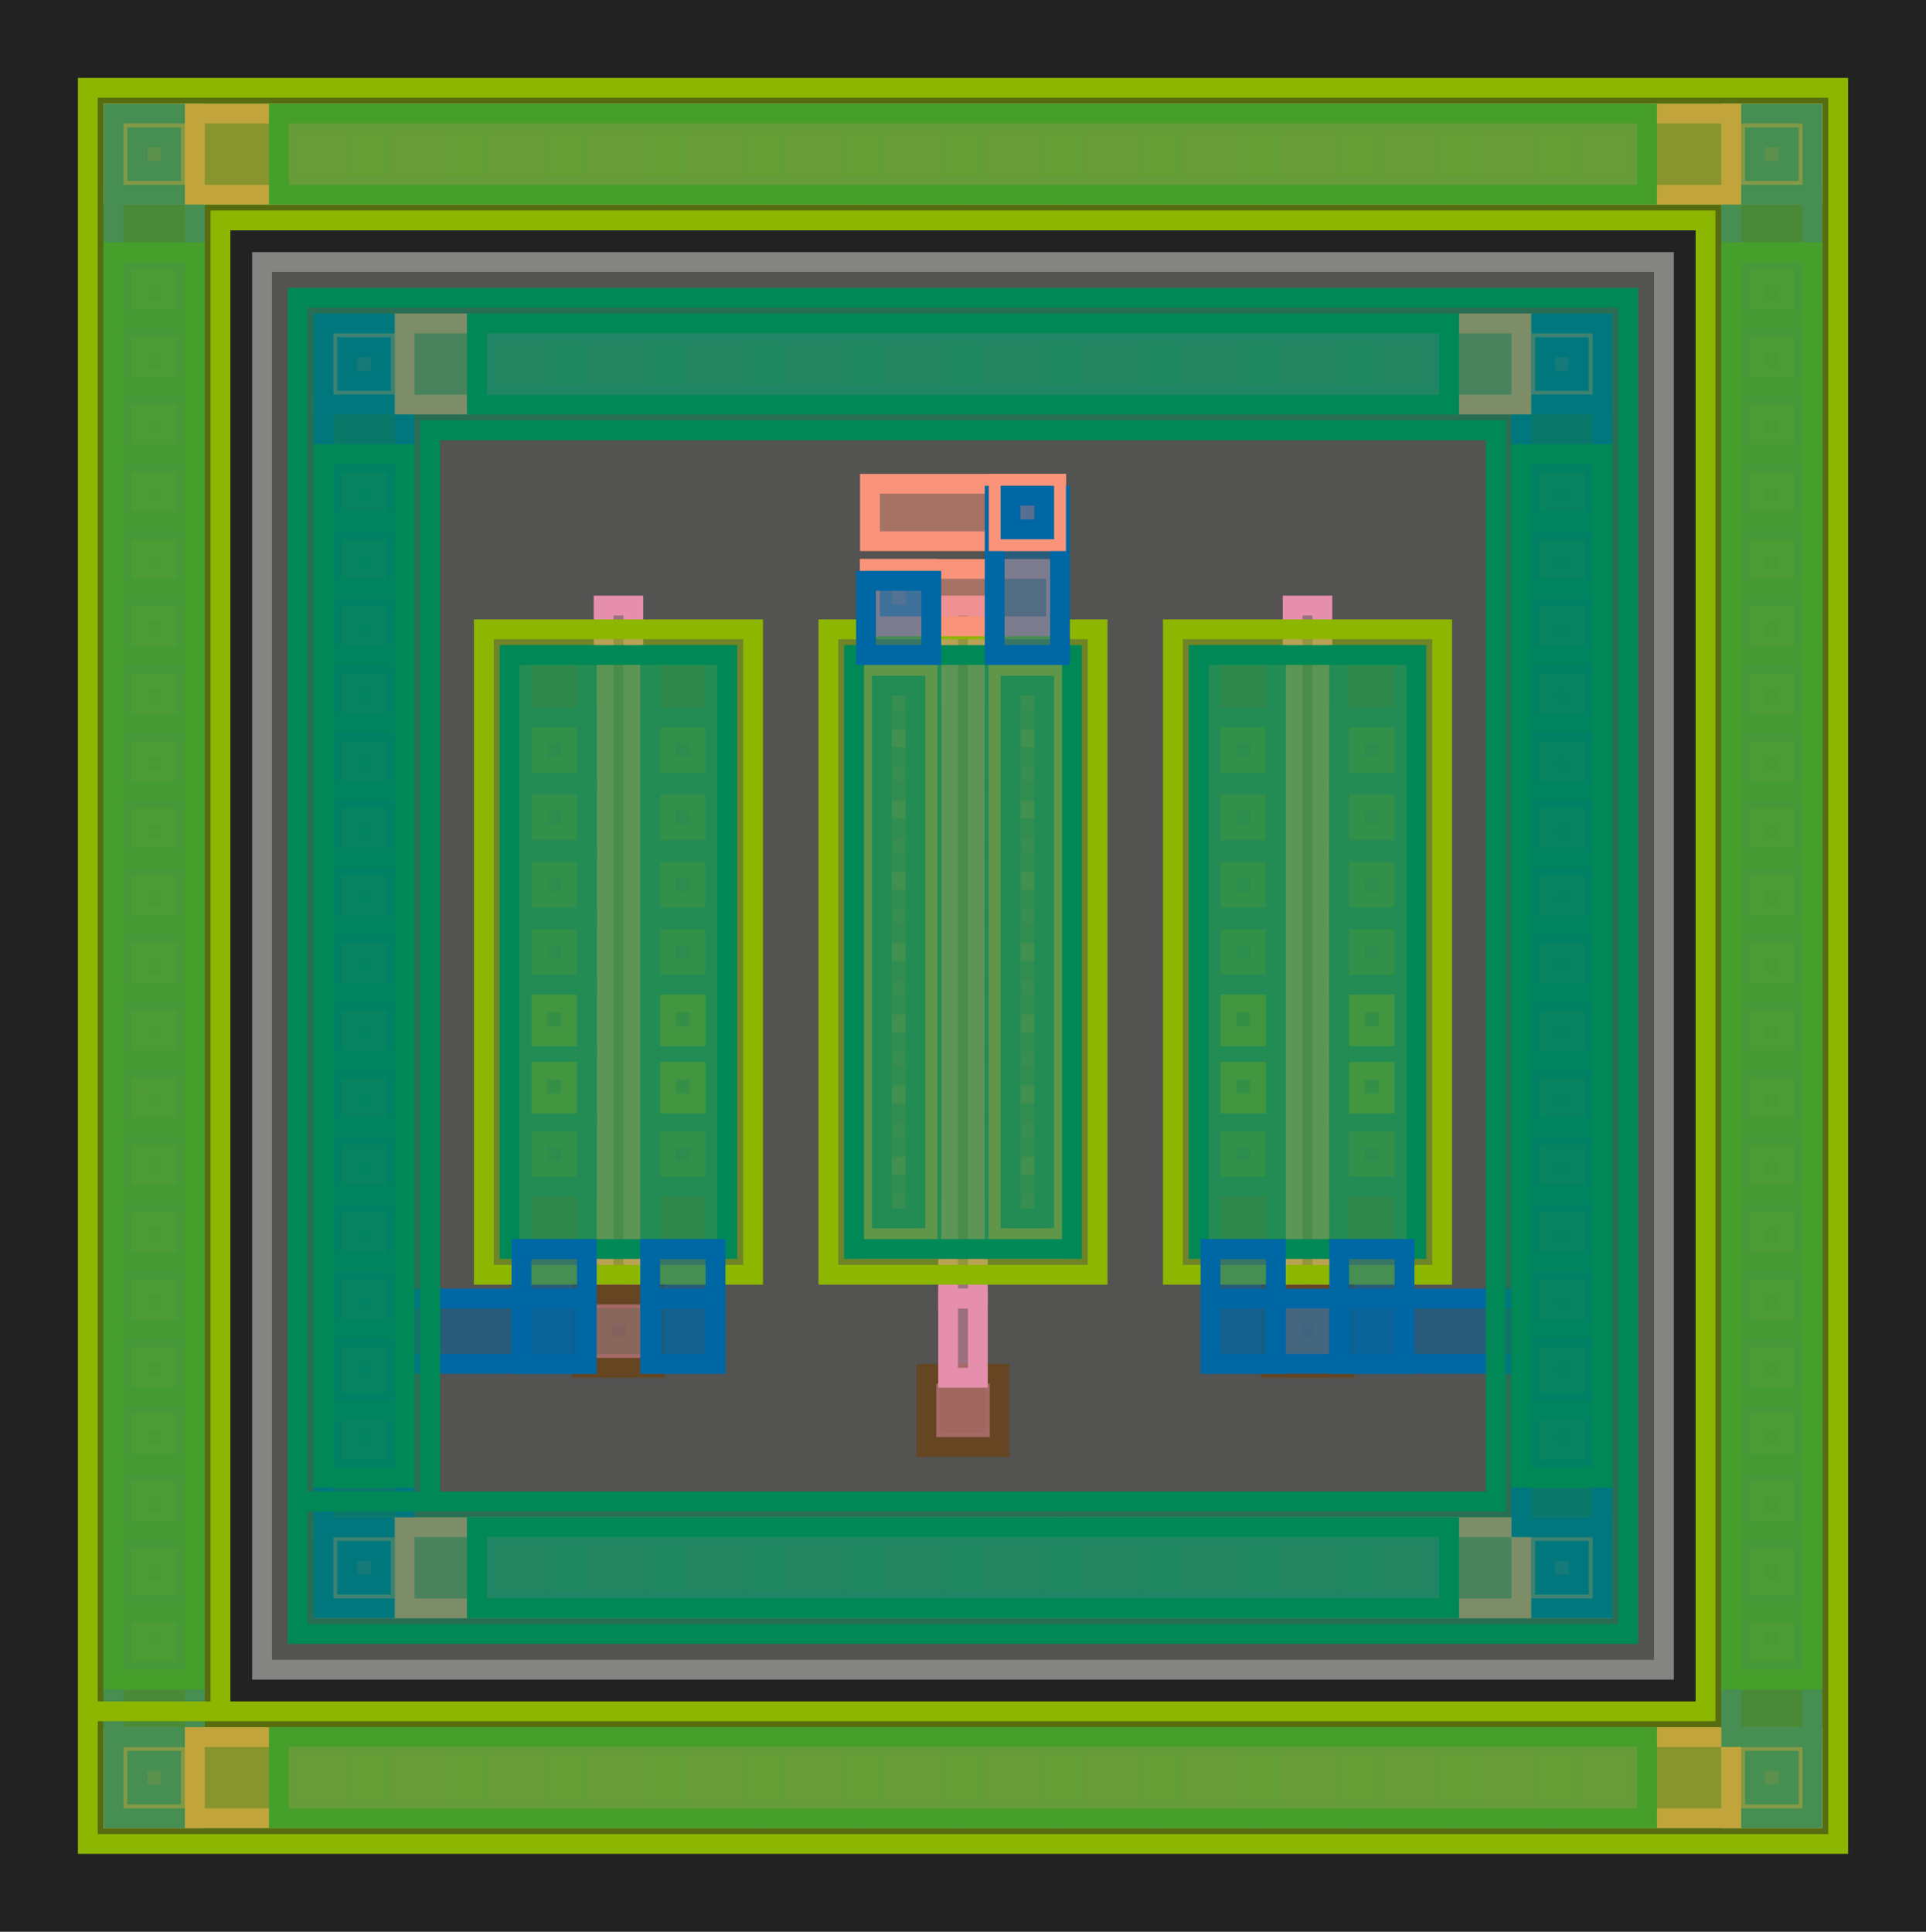 <?xml version='1.0' encoding='ASCII' standalone='yes'?>
<svg xmlns="http://www.w3.org/2000/svg" xmlns:xlink="http://www.w3.org/1999/xlink" width="340.445" height="341.495" viewBox="-48.635 -48.785 97.27 97.57">
<defs>
<style type="text/css">
.l67d44 {stroke: #875692; fill: #875692; fill-opacity: 0.5;}
.l66d44 {stroke: #F3C300; fill: #F3C300; fill-opacity: 0.5;}
.l95d20 {stroke: #654522; fill: #654522; fill-opacity: 0.5;}
.l94d20 {stroke: #8DB600; fill: #8DB600; fill-opacity: 0.5;}
.l65d20 {stroke: #008856; fill: #008856; fill-opacity: 0.5;}
.l64d20 {stroke: #848482; fill: #848482; fill-opacity: 0.5;}
.l67d20 {stroke: #0067A5; fill: #0067A5; fill-opacity: 0.5;}
.l66d20 {stroke: #E68FAC; fill: #E68FAC; fill-opacity: 0.5;}
.l93d44 {stroke: #008856; fill: #008856; fill-opacity: 0.5;}
.l68d20 {stroke: #F99379; fill: #F99379; fill-opacity: 0.5;}
</style>
</defs>
<rect x="-48.635" y="-48.785" width="97.27" height="97.57" fill="#222222" stroke="none"/>
<g id="Unnamed_8dc02afc" transform="scale(1 -1)">
<polygon id="000002DD7DA44470" class="l64d20" points="-35.4,-35.55 35.4,-35.55 35.4,35.55 -35.4,35.55"/>
<polygon id="000002DD7DA444E0" class="l66d20" points="-0.75,-16.8 -0.75,18.2 0.75,18.2 0.75,-16.8"/>
<polygon id="000002DD7DA44BE0" class="l66d44" points="2.4,-10.35 2.4,-8.65 4.1,-8.65 4.1,-10.35"/>
<polygon id="000002DD7DA45270" class="l67d20" points="1.6,-11.15 1.6,-7.85 4.9,-7.85 4.9,-11.15"/>
<polygon id="000002DD7DA45A50" class="l67d20" points="1.6,-7.75 1.6,-4.45 4.9,-4.45 4.9,-7.75"/>
<polygon id="000002DD7DA44C50" class="l66d44" points="2.4,10.05 2.4,11.75 4.1,11.75 4.1,10.05"/>
<polygon id="000002DD7DA45040" class="l67d20" points="1.6,9.25 1.6,12.55 4.9,12.55 4.9,9.25"/>
<polygon id="000002DD7DA45190" class="l66d44" points="2.4,-6.95 2.4,-5.25 4.1,-5.25 4.1,-6.95"/>
<polygon id="000002DD7DA44D30" class="l66d44" points="2.4,6.65 2.4,8.35 4.1,8.35 4.1,6.65"/>
<polygon id="000002DD7DA44550" class="l67d20" points="1.6,5.85 1.6,9.15 4.9,9.15 4.9,5.85"/>
<polygon id="000002DD7DA44630" class="l67d20" points="1.6,-4.35 1.6,-1.05 4.9,-1.05 4.9,-4.35"/>
<polygon id="000002DD7DA45AC0" class="l66d44" points="2.4,3.25 2.4,4.95 4.1,4.95 4.1,3.25"/>
<polygon id="000002DD7DA45BA0" class="l67d20" points="1.6,2.45 1.6,5.75 4.9,5.75 4.9,2.45"/>
<polygon id="000002DD7DA44DA0" class="l66d44" points="2.4,-3.55 2.4,-1.85 4.1,-1.85 4.1,-3.55"/>
<polygon id="000002DD7DA44E80" class="l66d44" points="2.4,-0.15 2.4,1.55 4.1,1.55 4.1,-0.15"/>
<polygon id="000002DD7DA44710" class="l67d20" points="1.6,-0.95 1.6,2.35 4.9,2.35 4.9,-0.95"/>
<polygon id="000002DD7DA44780" class="l67d20" points="1.6,-14.3 1.6,15.7 4.9,15.7 4.9,-14.3"/>
<polygon id="000002DD7DA44390" class="l67d44" points="2.4,-12.75 2.4,-11.05 4.1,-11.05 4.1,-12.75"/>
<polygon id="000002DD7DA45C10" class="l68d20" points="1.8,-13.35 1.8,-10.45 4.7,-10.45 4.7,-13.35"/>
<polygon id="000002DD7DA44160" class="l67d20" points="2.4,-12.75 2.4,-11.05 4.1,-11.05 4.1,-12.75"/>
<polygon id="000002DD7DA441D0" class="l67d44" points="2.4,12.45 2.4,14.15 4.1,14.15 4.1,12.45"/>
<polygon id="000002DD7DA44240" class="l68d20" points="1.8,11.85 1.8,14.75 4.7,14.75 4.7,11.85"/>
<polygon id="000002DD7DA442B0" class="l67d20" points="2.4,12.45 2.4,14.15 4.1,14.15 4.1,12.45"/>
<polygon id="000002DD7DA448D0" class="l67d44" points="2.4,8.85 2.4,10.55 4.1,10.55 4.1,8.85"/>
<polygon id="000002DD7DA46AF0" class="l68d20" points="1.8,8.25 1.8,11.15 4.7,11.15 4.7,8.25"/>
<polygon id="000002DD7DA47880" class="l67d20" points="2.4,8.85 2.4,10.55 4.1,10.55 4.1,8.85"/>
<polygon id="000002DD7DA46620" class="l67d44" points="2.4,5.25 2.4,6.95 4.1,6.95 4.1,5.25"/>
<polygon id="000002DD7DA46D90" class="l68d20" points="1.8,4.65 1.8,7.55 4.7,7.55 4.7,4.65"/>
<polygon id="000002DD7DA475E0" class="l67d20" points="2.4,5.25 2.4,6.95 4.1,6.95 4.1,5.25"/>
<polygon id="000002DD7DA46070" class="l67d44" points="2.4,1.65 2.4,3.35 4.1,3.35 4.1,1.65"/>
<polygon id="000002DD7DA45CF0" class="l68d20" points="1.8,1.05 1.8,3.95 4.7,3.95 4.7,1.05"/>
<polygon id="000002DD7DA468C0" class="l67d20" points="2.4,1.65 2.4,3.35 4.1,3.35 4.1,1.65"/>
<polygon id="000002DD7DA47340" class="l67d44" points="2.4,-1.95 2.4,-0.25 4.1,-0.25 4.1,-1.95"/>
<polygon id="000002DD7DA473B0" class="l68d20" points="1.8,-2.55 1.8,0.35 4.7,0.35 4.7,-2.55"/>
<polygon id="000002DD7DA46D20" class="l67d20" points="2.4,-1.95 2.4,-0.25 4.1,-0.25 4.1,-1.95"/>
<polygon id="000002DD7DA47570" class="l67d44" points="2.4,-5.55 2.4,-3.85 4.1,-3.85 4.1,-5.55"/>
<polygon id="000002DD7DA47110" class="l68d20" points="1.8,-6.15 1.8,-3.25 4.7,-3.25 4.7,-6.15"/>
<polygon id="000002DD7DA46CB0" class="l67d20" points="2.4,-5.55 2.4,-3.85 4.1,-3.85 4.1,-5.55"/>
<polygon id="000002DD7DA46460" class="l67d44" points="2.4,-9.15 2.4,-7.45 4.1,-7.45 4.1,-9.15"/>
<polygon id="000002DD7DA46C40" class="l68d20" points="1.8,-9.75 1.8,-6.85 4.7,-6.85 4.7,-9.75"/>
<polygon id="000002DD7DA46930" class="l67d20" points="2.4,-9.15 2.4,-7.45 4.1,-7.45 4.1,-9.15"/>
<polygon id="000002DD7DA470A0" class="l68d20" points="1.8,-14.3 1.8,15.7 4.7,15.7 4.7,-14.3"/>
<polygon id="000002DD7DA47180" class="l67d20" points="2.4,-12.75 2.4,14.15 4.1,14.15 4.1,-12.75"/>
<polygon id="000002DD7DA46690" class="l66d44" points="-4.1,-10.35 -4.1,-8.65 -2.4,-8.65 -2.4,-10.35"/>
<polygon id="000002DD7DA47650" class="l67d20" points="-4.9,-11.15 -4.9,-7.85 -1.6,-7.85 -1.6,-11.15"/>
<polygon id="000002DD7DA46FC0" class="l67d20" points="-4.9,-7.75 -4.9,-4.45 -1.6,-4.45 -1.6,-7.75"/>
<polygon id="000002DD7DA469A0" class="l66d44" points="-4.1,10.05 -4.1,11.75 -2.4,11.75 -2.4,10.05"/>
<polygon id="000002DD7DA46230" class="l67d20" points="-4.9,9.25 -4.9,12.55 -1.6,12.55 -1.6,9.25"/>
<polygon id="000002DD7DA476C0" class="l66d44" points="-4.1,-6.95 -4.1,-5.25 -2.4,-5.25 -2.4,-6.95"/>
<polygon id="000002DD7DA465B0" class="l66d44" points="-4.1,6.65 -4.1,8.35 -2.4,8.35 -2.4,6.65"/>
<polygon id="000002DD7DA46EE0" class="l67d20" points="-4.9,5.85 -4.9,9.15 -1.6,9.15 -1.6,5.85"/>
<polygon id="000002DD7DA46BD0" class="l67d20" points="-4.9,-4.35 -4.9,-1.05 -1.6,-1.05 -1.6,-4.35"/>
<polygon id="000002DD7DA46700" class="l66d44" points="-4.1,3.25 -4.1,4.95 -2.4,4.95 -2.4,3.25"/>
<polygon id="000002DD7DA461C0" class="l67d20" points="-4.9,2.45 -4.9,5.75 -1.6,5.75 -1.6,2.45"/>
<polygon id="000002DD7DA46770" class="l66d44" points="-4.1,-3.55 -4.1,-1.85 -2.4,-1.85 -2.4,-3.55"/>
<polygon id="000002DD7DA46E00" class="l66d44" points="-4.1,-0.15 -4.1,1.55 -2.4,1.55 -2.4,-0.15"/>
<polygon id="000002DD7DA467E0" class="l67d20" points="-4.9,-0.95 -4.9,2.35 -1.6,2.35 -1.6,-0.95"/>
<polygon id="000002DD7DA45F20" class="l67d20" points="-4.9,-14.3 -4.9,15.7 -1.6,15.7 -1.6,-14.3"/>
<polygon id="000002DD7DA46850" class="l67d44" points="-4.1,-12.75 -4.1,-11.05 -2.4,-11.05 -2.4,-12.75"/>
<polygon id="000002DD7DA471F0" class="l68d20" points="-4.7,-13.35 -4.7,-10.45 -1.8,-10.45 -1.8,-13.35"/>
<polygon id="000002DD7DA46A10" class="l67d20" points="-4.1,-12.75 -4.1,-11.05 -2.4,-11.05 -2.4,-12.75"/>
<polygon id="000002DD7DA460E0" class="l67d44" points="-4.1,12.45 -4.1,14.15 -2.4,14.15 -2.4,12.45"/>
<polygon id="000002DD7DA47260" class="l68d20" points="-4.7,11.85 -4.7,14.75 -1.8,14.75 -1.8,11.85"/>
<polygon id="000002DD7DA46A80" class="l67d20" points="-4.1,12.45 -4.1,14.15 -2.4,14.15 -2.4,12.45"/>
<polygon id="000002DD7DA46B60" class="l67d44" points="-4.1,8.85 -4.1,10.55 -2.4,10.55 -2.4,8.85"/>
<polygon id="000002DD7DA46E70" class="l68d20" points="-4.7,8.25 -4.7,11.15 -1.8,11.15 -1.8,8.25"/>
<polygon id="000002DD7DA46F50" class="l67d20" points="-4.1,8.85 -4.1,10.55 -2.4,10.55 -2.4,8.85"/>
<polygon id="000002DD7DA463F0" class="l67d44" points="-4.1,5.25 -4.1,6.95 -2.4,6.95 -2.4,5.25"/>
<polygon id="000002DD7DA47030" class="l68d20" points="-4.7,4.65 -4.7,7.55 -1.8,7.55 -1.8,4.65"/>
<polygon id="000002DD7DA46000" class="l67d20" points="-4.1,5.25 -4.1,6.95 -2.4,6.95 -2.4,5.25"/>
<polygon id="000002DD7DA472D0" class="l67d44" points="-4.1,1.65 -4.1,3.35 -2.4,3.35 -2.4,1.65"/>
<polygon id="000002DD7DA47420" class="l68d20" points="-4.7,1.05 -4.7,3.95 -1.8,3.95 -1.8,1.05"/>
<polygon id="000002DD7DA47490" class="l67d20" points="-4.1,1.65 -4.1,3.35 -2.4,3.35 -2.4,1.65"/>
<polygon id="000002DD7DA46150" class="l67d44" points="-4.1,-1.95 -4.1,-0.25 -2.4,-0.25 -2.4,-1.95"/>
<polygon id="000002DD7DA47500" class="l68d20" points="-4.7,-2.55 -4.7,0.35 -1.8,0.35 -1.8,-2.55"/>
<polygon id="000002DD7DA462A0" class="l67d20" points="-4.1,-1.95 -4.1,-0.25 -2.4,-0.25 -2.4,-1.95"/>
<polygon id="000002DD7DA47730" class="l67d44" points="-4.1,-5.55 -4.1,-3.85 -2.4,-3.85 -2.4,-5.55"/>
<polygon id="000002DD7DA477A0" class="l68d20" points="-4.7,-6.15 -4.7,-3.25 -1.8,-3.25 -1.8,-6.15"/>
<polygon id="000002DD7DA47810" class="l67d20" points="-4.1,-5.55 -4.1,-3.85 -2.4,-3.85 -2.4,-5.55"/>
<polygon id="000002DD7DA45E40" class="l67d44" points="-4.1,-9.15 -4.1,-7.45 -2.4,-7.45 -2.4,-9.15"/>
<polygon id="000002DD7DA45F90" class="l68d20" points="-4.7,-9.75 -4.7,-6.85 -1.8,-6.85 -1.8,-9.75"/>
<polygon id="000002DD7DA45EB0" class="l67d20" points="-4.1,-9.15 -4.1,-7.45 -2.4,-7.45 -2.4,-9.15"/>
<polygon id="000002DD7DA45D60" class="l68d20" points="-4.7,-14.3 -4.7,15.7 -1.8,15.7 -1.8,-14.3"/>
<polygon id="000002DD7DA45DD0" class="l67d20" points="-4.1,-12.75 -4.1,14.15 -2.4,14.15 -2.4,-12.75"/>
<polygon id="000002DD7DA46310" class="l94d20" points="-6.8,-15.6 -6.8,17 6.8,17 6.8,-15.6"/>
<polygon id="000002DD7DA46380" class="l65d20" points="-5.5,-14.3 -5.5,15.7 5.5,15.7 5.5,-14.3"/>
<polygon id="000002DD7DA464D0" class="l67d44" points="-4.1,17.75 -4.1,19.45 -2.4,19.45 -2.4,17.75"/>
<polygon id="000002DD7DA46540" class="l68d20" points="-4.7,17.15 -4.7,20.05 -1.8,20.05 -1.8,17.15"/>
<polygon id="000002DD7DA47B20" class="l67d20" points="-4.1,17.75 -4.1,19.45 -2.4,19.45 -2.4,17.75"/>
<polygon id="000002DD7DA47B90" class="l66d20" points="16.65,-16.8 16.65,18.2 18.15,18.2 18.15,-16.8"/>
<polygon id="000002DD7DA479D0" class="l66d44" points="19.8,-10.35 19.8,-8.65 21.5,-8.65 21.5,-10.35"/>
<polygon id="000002DD7DA47A40" class="l67d20" points="19,-11.15 19,-7.85 22.3,-7.85 22.3,-11.15"/>
<polygon id="000002DD7DA47960" class="l67d20" points="19,-7.75 19,-4.45 22.3,-4.45 22.3,-7.75"/>
<polygon id="000002DD7DA47AB0" class="l66d44" points="19.8,10.05 19.8,11.75 21.5,11.75 21.5,10.05"/>
<polygon id="000002DD7DA47C70" class="l67d20" points="19,9.25 19,12.55 22.3,12.55 22.3,9.25"/>
<polygon id="000002DD7DA47F10" class="l66d44" points="19.8,-6.95 19.8,-5.25 21.5,-5.25 21.5,-6.95"/>
<polygon id="000002DD7DA47F80" class="l66d44" points="19.8,6.65 19.8,8.35 21.5,8.35 21.5,6.65"/>
<polygon id="000002DD7DA47CE0" class="l67d20" points="19,5.85 19,9.15 22.3,9.15 22.3,5.85"/>
<polygon id="000002DD7DA478F0" class="l67d20" points="19,-4.35 19,-1.05 22.3,-1.05 22.3,-4.35"/>
<polygon id="000002DD7DA47C00" class="l66d44" points="19.8,3.25 19.8,4.95 21.5,4.95 21.5,3.25"/>
<polygon id="000002DD7DA47D50" class="l67d20" points="19,2.45 19,5.75 22.3,5.75 22.3,2.45"/>
<polygon id="000002DD7DA47DC0" class="l66d44" points="19.8,-3.55 19.8,-1.85 21.5,-1.85 21.5,-3.55"/>
<polygon id="000002DD7DA47E30" class="l66d44" points="19.8,-0.15 19.8,1.55 21.5,1.55 21.5,-0.15"/>
<polygon id="000002DD7DA47EA0" class="l67d20" points="19,-0.95 19,2.35 22.3,2.35 22.3,-0.95"/>
<polygon id="000002DD7DA2C610" class="l67d20" points="19,-14.3 19,15.7 22.3,15.7 22.3,-14.3"/>
<polygon id="000002DD7DA2CE60" class="l66d44" points="13.3,-10.35 13.3,-8.65 15,-8.65 15,-10.35"/>
<polygon id="000002DD7DA2CED0" class="l67d20" points="12.5,-11.15 12.5,-7.85 15.8,-7.85 15.8,-11.15"/>
<polygon id="000002DD7DA2C920" class="l67d20" points="12.5,-7.75 12.5,-4.45 15.8,-4.45 15.8,-7.75"/>
<polygon id="000002DD7DA2C3E0" class="l66d44" points="13.3,10.05 13.3,11.75 15,11.75 15,10.05"/>
<polygon id="000002DD7DA2CCA0" class="l67d20" points="12.5,9.25 12.5,12.55 15.8,12.55 15.8,9.25"/>
<polygon id="000002DD7DA2C060" class="l66d44" points="13.3,-6.95 13.3,-5.25 15,-5.25 15,-6.95"/>
<polygon id="000002DD7DA2CBC0" class="l66d44" points="13.3,6.65 13.3,8.35 15,8.35 15,6.65"/>
<polygon id="000002DD7DA2BA40" class="l67d20" points="12.5,5.85 12.5,9.15 15.8,9.15 15.8,5.85"/>
<polygon id="000002DD7DA2BCE0" class="l67d20" points="12.5,-4.35 12.5,-1.05 15.8,-1.05 15.8,-4.35"/>
<polygon id="000002DD7DA2BC70" class="l66d44" points="13.3,3.25 13.3,4.95 15,4.95 15,3.25"/>
<polygon id="000002DD7DA2CF40" class="l67d20" points="12.5,2.45 12.5,5.75 15.8,5.75 15.8,2.45"/>
<polygon id="000002DD7DA2D100" class="l66d44" points="13.3,-3.55 13.3,-1.85 15,-1.85 15,-3.55"/>
<polygon id="000002DD7DA2D170" class="l66d44" points="13.3,-0.15 13.3,1.55 15,1.55 15,-0.15"/>
<polygon id="000002DD7DA2D1E0" class="l67d20" points="12.5,-0.95 12.5,2.35 15.8,2.35 15.8,-0.95"/>
<polygon id="000002DD7DA2BD50" class="l67d20" points="12.5,-14.3 12.5,15.7 15.8,15.7 15.8,-14.3"/>
<polygon id="000002DD7DA2C450" class="l94d20" points="10.6,-15.6 10.6,17 24.2,17 24.2,-15.6"/>
<polygon id="000002DD7DA2D250" class="l65d20" points="11.9,-14.3 11.9,15.7 22.9,15.7 22.9,-14.3"/>
<polygon id="000002DD7DA2BEA0" class="l66d44" points="16.55,-19.3 16.55,-17.6 18.25,-17.6 18.25,-19.3"/>
<polygon id="000002DD7DA2D3A0" class="l66d20" points="15.75,-20.1 15.75,-16.8 19.05,-16.8 19.05,-20.1"/>
<polygon id="000002DD7DA2D410" class="l67d20" points="15.75,-20.1 15.75,-16.8 19.05,-16.8 19.05,-20.1"/>
<polygon id="000002DD7DA2BF10" class="l66d20" points="15.75,-20.1 15.75,-16.8 19.05,-16.8 19.05,-20.1"/>
<polygon id="000002DD7DA2C0D0" class="l95d20" points="15.55,-20.3 19.25,-20.3 19.25,-16.6 15.55,-16.6"/>
<polygon id="000002DD7DA2CAE0" class="l67d20" points="12.5,-20.1 15.75,-20.1 15.75,-16.8 12.5,-16.8"/>
<polygon id="000002DD7DA2C290" class="l67d20" points="12.5,-20.1 15.8,-20.1 15.8,-14.3 12.5,-14.3"/>
<polygon id="000002DD7DA2C300" class="l67d20" points="19.05,-20.1 22.3,-20.1 22.3,-16.8 19.05,-16.8"/>
<polygon id="000002DD7DA2C370" class="l67d20" points="19,-20.1 22.3,-20.1 22.3,-14.3 19,-14.3"/>
<polygon id="000002DD7DA2C990" class="l66d20" points="-18.15,-16.8 -18.15,18.2 -16.65,18.2 -16.65,-16.8"/>
<polygon id="000002DD7DA2CA70" class="l66d44" points="-15,-10.35 -15,-8.65 -13.3,-8.65 -13.3,-10.35"/>
<polygon id="000002DD7DA2E750" class="l67d20" points="-15.8,-11.15 -15.8,-7.85 -12.5,-7.85 -12.5,-11.15"/>
<polygon id="000002DD7DA2E280" class="l67d20" points="-15.8,-7.75 -15.8,-4.45 -12.5,-4.45 -12.5,-7.75"/>
<polygon id="000002DD7DA2E8A0" class="l66d44" points="-15,10.05 -15,11.75 -13.3,11.75 -13.3,10.05"/>
<polygon id="000002DD7DA2E050" class="l67d20" points="-15.8,9.25 -15.8,12.55 -12.5,12.55 -12.5,9.25"/>
<polygon id="000002DD7DA2EC90" class="l66d44" points="-15,-6.95 -15,-5.25 -13.3,-5.25 -13.3,-6.95"/>
<polygon id="000002DD7DA2DE20" class="l66d44" points="-15,6.65 -15,8.35 -13.3,8.35 -13.3,6.65"/>
<polygon id="000002DD7DA2E440" class="l67d20" points="-15.8,5.85 -15.8,9.15 -12.5,9.15 -12.5,5.85"/>
<polygon id="000002DD7DA2D9C0" class="l67d20" points="-15.8,-4.35 -15.8,-1.05 -12.5,-1.05 -12.5,-4.35"/>
<polygon id="000002DD7DA2E520" class="l66d44" points="-15,3.25 -15,4.95 -13.3,4.95 -13.3,3.25"/>
<polygon id="000002DD7DA2E9F0" class="l67d20" points="-15.8,2.45 -15.8,5.75 -12.5,5.75 -12.5,2.45"/>
<polygon id="000002DD7DA2E360" class="l66d44" points="-15,-3.55 -15,-1.85 -13.3,-1.85 -13.3,-3.55"/>
<polygon id="000002DD7DA2DC60" class="l66d44" points="-15,-0.15 -15,1.55 -13.3,1.55 -13.3,-0.15"/>
<polygon id="000002DD7DA2DB80" class="l67d20" points="-15.8,-0.95 -15.8,2.35 -12.5,2.35 -12.5,-0.95"/>
<polygon id="000002DD7DA2DF00" class="l67d20" points="-15.8,-14.3 -15.8,15.7 -12.5,15.7 -12.5,-14.3"/>
<polygon id="000002DD7DA2DE90" class="l66d44" points="-21.5,-10.35 -21.5,-8.65 -19.8,-8.65 -19.8,-10.35"/>
<polygon id="000002DD7DA2D5D0" class="l67d20" points="-22.3,-11.15 -22.3,-7.85 -19,-7.85 -19,-11.15"/>
<polygon id="000002DD7DA2D790" class="l67d20" points="-22.3,-7.75 -22.3,-4.45 -19,-4.45 -19,-7.75"/>
<polygon id="000002DD7DA2F010" class="l66d44" points="-21.5,10.05 -21.5,11.75 -19.8,11.75 -19.8,10.05"/>
<polygon id="000002DD7DA2E910" class="l67d20" points="-22.3,9.25 -22.3,12.55 -19,12.55 -19,9.25"/>
<polygon id="000002DD7DA2D720" class="l66d44" points="-21.5,-6.95 -21.5,-5.25 -19.8,-5.25 -19.8,-6.95"/>
<polygon id="000002DD7DA2E7C0" class="l66d44" points="-21.5,6.65 -21.5,8.35 -19.8,8.35 -19.8,6.65"/>
<polygon id="000002DD7DA2ED70" class="l67d20" points="-22.3,5.85 -22.3,9.15 -19,9.15 -19,5.85"/>
<polygon id="000002DD7DA2DF70" class="l67d20" points="-22.3,-4.35 -22.3,-1.05 -19,-1.05 -19,-4.35"/>
<polygon id="000002DD7DA2DAA0" class="l66d44" points="-21.5,3.25 -21.5,4.95 -19.8,4.95 -19.8,3.25"/>
<polygon id="000002DD7DA2E210" class="l67d20" points="-22.3,2.45 -22.3,5.75 -19,5.75 -19,2.45"/>
<polygon id="000002DD7DA2DD40" class="l66d44" points="-21.5,-3.55 -21.5,-1.85 -19.8,-1.85 -19.8,-3.55"/>
<polygon id="000002DD7DA2D640" class="l66d44" points="-21.5,-0.15 -21.5,1.55 -19.8,1.55 -19.8,-0.15"/>
<polygon id="000002DD7DA2D870" class="l67d20" points="-22.3,-0.95 -22.3,2.35 -19,2.35 -19,-0.95"/>
<polygon id="000002DD7DA2ED00" class="l67d20" points="-22.3,-14.3 -22.3,15.7 -19,15.7 -19,-14.3"/>
<polygon id="000002DD7DA2F080" class="l94d20" points="-24.2,-15.6 -24.2,17 -10.6,17 -10.6,-15.6"/>
<polygon id="000002DD7DA2EBB0" class="l65d20" points="-22.9,-14.3 -22.9,15.7 -11.9,15.7 -11.9,-14.3"/>
<polygon id="000002DD7DA2E590" class="l66d44" points="-18.25,-19.3 -18.25,-17.6 -16.55,-17.6 -16.55,-19.3"/>
<polygon id="000002DD7DA2EDE0" class="l66d20" points="-19.05,-20.1 -19.05,-16.8 -15.75,-16.8 -15.75,-20.1"/>
<polygon id="000002DD7DA2E980" class="l67d20" points="-19.05,-20.1 -19.05,-16.8 -15.75,-16.8 -15.75,-20.1"/>
<polygon id="000002DD7DA2E4B0" class="l66d20" points="-19.05,-20.1 -19.05,-16.8 -15.75,-16.8 -15.75,-20.1"/>
<polygon id="000002DD7DA2DCD0" class="l95d20" points="-19.25,-20.3 -15.55,-20.3 -15.55,-16.6 -19.25,-16.6"/>
<polygon id="000002DD7DA2E600" class="l67d20" points="-22.3,-20.1 -19.05,-20.1 -19.05,-16.8 -22.3,-16.8"/>
<polygon id="000002DD7DA2E0C0" class="l67d20" points="-22.3,-20.1 -19,-20.1 -19,-14.3 -22.3,-14.3"/>
<polygon id="000002DD7DA2EA60" class="l67d20" points="-15.75,-20.1 -12.5,-20.1 -12.5,-16.8 -15.75,-16.8"/>
<polygon id="000002DD7DA2EAD0" class="l67d20" points="-15.8,-20.1 -12.5,-20.1 -12.5,-14.3 -15.8,-14.3"/>
<polygon id="000002DD7DA2DFE0" class="l68d20" points="-4.7,21.45 -4.7,24.35 4.7,24.35 4.7,21.45"/>
<polygon id="000002DD7DA2EE50" class="l68d20" points="-4.7,17.15 -4.7,20.05 4.7,20.05 4.7,17.15"/>
<polygon id="000002DD7DA2E830" class="l66d44" points="-0.85,-23.3 -0.85,-21.6 0.85,-21.6 0.85,-23.3"/>
<polygon id="000002DD7DA2E1A0" class="l68d20" points="-1.45,-23.9 -1.45,-21 1.45,-21 1.45,-23.9"/>
<polygon id="000002DD7DA2DA30" class="l67d20" points="-1.65,-24.1 -1.65,-20.8 1.65,-20.8 1.65,-24.1"/>
<polygon id="000002DD7DA2EEC0" class="l67d44" points="-0.85,-23.3 -0.85,-21.6 0.85,-21.6 0.85,-23.3"/>
<polygon id="000002DD7DA2DDB0" class="l66d20" points="-1.65,-24.1 -1.65,-20.8 1.65,-20.8 1.65,-24.1"/>
<polygon id="000002DD7DA2E6E0" class="l68d20" points="-1.65,-24.1 -1.65,-20.8 1.65,-20.8 1.65,-24.1"/>
<polygon id="000002DD7DA2E3D0" class="l66d20" points="-1.65,-24.1 -1.65,-20.8 1.65,-20.8 1.65,-24.1"/>
<polygon id="000002DD7DA2E130" class="l95d20" points="-1.85,-24.3 1.85,-24.3 1.85,-20.6 -1.85,-20.6"/>
<polygon id="000002DD7DA2DB10" class="l67d20" points="1.6,15.7 4.9,15.7 4.9,23.75 1.6,23.75"/>
<polygon id="000002DD7DA2E2F0" class="l67d44" points="2.4,22.05 2.4,23.75 4.1,23.75 4.1,22.05"/>
<polygon id="000002DD7DA2E670" class="l68d20" points="1.8,21.45 1.8,24.35 4.7,24.35 4.7,21.45"/>
<polygon id="000002DD7DA2EB40" class="l67d20" points="2.4,22.05 2.4,23.75 4.1,23.75 4.1,22.05"/>
<polygon id="000002DD7DA2D800" class="l66d20" points="-0.75,-20.8 0.75,-20.8 0.75,-16.8 -0.75,-16.8"/>
<polygon id="000002DD7DA2EC20" class="l67d20" points="-4.9,15.7 -1.6,15.7 -1.6,19.45 -4.9,19.45"/>
<polygon id="000002DD7DA2EF30" class="l65d20" points="42.9,43.05 -42.9,43.05 -42.9,-38.95 -38.8,-38.95 -38.8,38.95 38.8,38.95 38.8,-38.95 -38.8,-38.95 -42.9,-38.95 -42.9,-43.05 42.9,-43.05"/>
<polygon id="000002DD7DA2EFA0" class="l68d20" points="38.8,-43.05 42.9,-43.05 42.9,-38.95 38.8,-38.95"/>
<polygon id="000002DD7DA2D8E0" class="l67d44" points="40,-41.85 40,-40.15 41.7,-40.15 41.7,-41.85"/>
<polygon id="000002DD7DA2D4F0" class="l68d20" points="39.4,-42.45 39.4,-39.55 42.3,-39.55 42.3,-42.45"/>
<polygon id="000002DD7DA2D560" class="l67d20" points="40,-41.85 40,-40.15 41.7,-40.15 41.7,-41.85"/>
<polygon id="000002DD7DA2D6B0" class="l68d20" points="38.8,-43.05 38.8,-38.95 42.9,-38.95 42.9,-43.05"/>
<polygon id="000002DD7DA2DBF0" class="l67d20" points="40,-41.85 40,-40.15 41.7,-40.15 41.7,-41.85"/>
<polygon id="000002DD7DA2D950" class="l67d20" points="38.8,-43.05 42.9,-43.05 42.9,-38.95 38.8,-38.95"/>
<polygon id="000002DD7DA2FA20" class="l68d20" points="-42.9,-43.05 -38.8,-43.05 -38.8,-38.95 -42.9,-38.95"/>
<polygon id="000002DD7DA2F860" class="l67d44" points="-41.7,-41.85 -41.7,-40.15 -40,-40.15 -40,-41.85"/>
<polygon id="000002DD7DA30430" class="l68d20" points="-42.3,-42.45 -42.3,-39.55 -39.4,-39.55 -39.4,-42.45"/>
<polygon id="000002DD7DA2F400" class="l67d20" points="-41.7,-41.85 -41.7,-40.15 -40,-40.15 -40,-41.85"/>
<polygon id="000002DD7DA2FE10" class="l68d20" points="-42.9,-43.05 -42.9,-38.95 -38.8,-38.95 -38.8,-43.05"/>
<polygon id="000002DD7DA30120" class="l67d20" points="-41.7,-41.85 -41.7,-40.15 -40,-40.15 -40,-41.85"/>
<polygon id="000002DD7DA307B0" class="l67d20" points="-42.9,-43.05 -38.8,-43.05 -38.8,-38.95 -42.9,-38.95"/>
<polygon id="000002DD7DA2F470" class="l68d20" points="38.8,38.95 42.9,38.95 42.9,43.05 38.8,43.05"/>
<polygon id="000002DD7DA2FA90" class="l67d44" points="40,40.15 40,41.85 41.7,41.85 41.7,40.15"/>
<polygon id="000002DD7DA2F4E0" class="l68d20" points="39.4,39.55 39.4,42.45 42.3,42.45 42.3,39.55"/>
<polygon id="000002DD7DA2FB00" class="l67d20" points="40,40.15 40,41.85 41.7,41.85 41.7,40.15"/>
<polygon id="000002DD7DA30350" class="l68d20" points="38.8,38.95 38.8,43.05 42.9,43.05 42.9,38.95"/>
<polygon id="000002DD7DA304A0" class="l67d20" points="40,40.15 40,41.85 41.7,41.85 41.7,40.15"/>
<polygon id="000002DD7DA2F240" class="l67d20" points="38.8,38.95 42.9,38.95 42.9,43.05 38.8,43.05"/>
<polygon id="000002DD7DA2F320" class="l68d20" points="-42.9,38.95 -38.8,38.95 -38.8,43.05 -42.9,43.05"/>
<polygon id="000002DD7DA2F2B0" class="l67d44" points="-41.7,40.15 -41.7,41.85 -40,41.85 -40,40.15"/>
<polygon id="000002DD7DA30580" class="l68d20" points="-42.3,39.55 -42.3,42.45 -39.4,42.45 -39.4,39.55"/>
<polygon id="000002DD7DA2FF60" class="l67d20" points="-41.7,40.15 -41.7,41.85 -40,41.85 -40,40.15"/>
<polygon id="000002DD7DA2F5C0" class="l68d20" points="-42.9,38.95 -42.9,43.05 -38.8,43.05 -38.8,38.95"/>
<polygon id="000002DD7DA2F630" class="l67d20" points="-41.7,40.15 -41.7,41.85 -40,41.85 -40,40.15"/>
<polygon id="000002DD7DA30740" class="l67d20" points="-42.9,38.95 -38.8,38.95 -38.8,43.05 -42.9,43.05"/>
<polygon id="000002DD7DA30660" class="l66d44" points="-41.7,-34.85 -41.7,-33.15 -40,-33.15 -40,-34.85"/>
<polygon id="000002DD7DA2FB70" class="l67d20" points="-42.5,-35.65 -42.5,-32.35 -39.2,-32.35 -39.2,-35.65"/>
<polygon id="000002DD7DA2FBE0" class="l65d20" points="-42.9,-36.05 -42.9,-31.95 -38.8,-31.95 -38.8,-36.05"/>
<polygon id="000002DD7DA2F6A0" class="l66d44" points="-41.7,33.15 -41.7,34.85 -40,34.85 -40,33.15"/>
<polygon id="000002DD7DA2F780" class="l67d20" points="-42.5,32.35 -42.5,35.65 -39.2,35.65 -39.2,32.35"/>
<polygon id="000002DD7DA2F390" class="l65d20" points="-42.9,31.95 -42.9,36.05 -38.8,36.05 -38.8,31.95"/>
<polygon id="000002DD7DA2F8D0" class="l66d44" points="-41.7,29.75 -41.7,31.45 -40,31.45 -40,29.75"/>
<polygon id="000002DD7DA2FFD0" class="l67d20" points="-42.5,28.95 -42.5,32.25 -39.2,32.25 -39.2,28.95"/>
<polygon id="000002DD7DA30A50" class="l65d20" points="-42.9,28.55 -42.9,32.65 -38.8,32.65 -38.8,28.55"/>
<polygon id="000002DD7DA30970" class="l66d44" points="-41.7,26.35 -41.7,28.05 -40,28.05 -40,26.35"/>
<polygon id="000002DD7DA300B0" class="l67d20" points="-42.5,25.55 -42.5,28.85 -39.2,28.85 -39.2,25.55"/>
<polygon id="000002DD7DA30BA0" class="l65d20" points="-42.9,25.15 -42.9,29.25 -38.8,29.25 -38.8,25.15"/>
<polygon id="000002DD7DA30190" class="l66d44" points="-41.7,22.95 -41.7,24.65 -40,24.65 -40,22.95"/>
<polygon id="000002DD7DA2FC50" class="l67d20" points="-42.5,22.15 -42.5,25.45 -39.2,25.45 -39.2,22.15"/>
<polygon id="000002DD7DA2F940" class="l65d20" points="-42.9,21.75 -42.9,25.85 -38.8,25.85 -38.8,21.75"/>
<polygon id="000002DD7DA305F0" class="l66d44" points="-41.7,19.55 -41.7,21.25 -40,21.25 -40,19.55"/>
<polygon id="000002DD7DA2FCC0" class="l67d20" points="-42.5,18.75 -42.5,22.05 -39.2,22.05 -39.2,18.75"/>
<polygon id="000002DD7DA2FD30" class="l65d20" points="-42.9,18.35 -42.9,22.45 -38.8,22.45 -38.8,18.35"/>
<polygon id="000002DD7DA30890" class="l66d44" points="-41.7,16.15 -41.7,17.85 -40,17.85 -40,16.15"/>
<polygon id="000002DD7DA30900" class="l67d20" points="-42.5,15.35 -42.5,18.65 -39.2,18.65 -39.2,15.35"/>
<polygon id="000002DD7DA30AC0" class="l65d20" points="-42.9,14.95 -42.9,19.05 -38.8,19.05 -38.8,14.95"/>
<polygon id="000002DD7DA30C10" class="l66d44" points="-41.7,12.75 -41.7,14.45 -40,14.45 -40,12.75"/>
<polygon id="000002DD7DA30C80" class="l67d20" points="-42.5,11.95 -42.5,15.25 -39.2,15.25 -39.2,11.95"/>
<polygon id="000002DD7DA2F0F0" class="l65d20" points="-42.9,11.55 -42.9,15.65 -38.8,15.65 -38.8,11.55"/>
<polygon id="000002DD7DA2F160" class="l66d44" points="-41.7,9.35 -41.7,11.05 -40,11.05 -40,9.35"/>
<polygon id="000002DD7DA2F1D0" class="l67d20" points="-42.5,8.55 -42.5,11.85 -39.2,11.85 -39.2,8.55"/>
<polygon id="000002DD7DA31230" class="l65d20" points="-42.9,8.15 -42.9,12.25 -38.8,12.25 -38.8,8.15"/>
<polygon id="000002DD7DA312A0" class="l66d44" points="-41.7,5.95 -41.7,7.65 -40,7.65 -40,5.95"/>
<polygon id="000002DD7DA32340" class="l67d20" points="-42.5,5.15 -42.5,8.45 -39.2,8.45 -39.2,5.15"/>
<polygon id="000002DD7DA323B0" class="l65d20" points="-42.9,4.75 -42.9,8.85 -38.8,8.85 -38.8,4.75"/>
<polygon id="000002DD7DA32420" class="l66d44" points="-41.7,2.55 -41.7,4.25 -40,4.25 -40,2.55"/>
<polygon id="000002DD7DA32490" class="l67d20" points="-42.5,1.75 -42.5,5.05 -39.2,5.05 -39.2,1.75"/>
<polygon id="000002DD7DA31310" class="l65d20" points="-42.9,1.35 -42.9,5.45 -38.8,5.45 -38.8,1.35"/>
<polygon id="000002DD7DA31850" class="l66d44" points="-41.7,-0.85 -41.7,0.85 -40,0.85 -40,-0.85"/>
<polygon id="000002DD7DA32570" class="l67d20" points="-42.5,-1.65 -42.5,1.65 -39.2,1.65 -39.2,-1.65"/>
<polygon id="000002DD7DA31380" class="l65d20" points="-42.9,-2.05 -42.9,2.05 -38.8,2.05 -38.8,-2.05"/>
<polygon id="000002DD7DA32730" class="l66d44" points="-41.7,-4.25 -41.7,-2.55 -40,-2.55 -40,-4.25"/>
<polygon id="000002DD7DA314D0" class="l67d20" points="-42.5,-5.05 -42.5,-1.75 -39.2,-1.75 -39.2,-5.05"/>
<polygon id="000002DD7DA318C0" class="l65d20" points="-42.9,-5.45 -42.9,-1.35 -38.8,-1.35 -38.8,-5.45"/>
<polygon id="000002DD7DA31930" class="l66d44" points="-41.7,-7.65 -41.7,-5.95 -40,-5.95 -40,-7.65"/>
<polygon id="000002DD7DA31BD0" class="l67d20" points="-42.5,-8.45 -42.5,-5.15 -39.2,-5.15 -39.2,-8.45"/>
<polygon id="000002DD7DA31A10" class="l65d20" points="-42.9,-8.85 -42.9,-4.75 -38.8,-4.75 -38.8,-8.85"/>
<polygon id="000002DD7DA31A80" class="l66d44" points="-41.7,-11.05 -41.7,-9.35 -40,-9.35 -40,-11.05"/>
<polygon id="000002DD7DA31AF0" class="l67d20" points="-42.5,-11.85 -42.5,-8.55 -39.2,-8.55 -39.2,-11.85"/>
<polygon id="000002DD7DA31B60" class="l65d20" points="-42.9,-12.25 -42.9,-8.15 -38.8,-8.15 -38.8,-12.25"/>
<polygon id="000002DD7DA32F10" class="l66d44" points="-41.7,-14.45 -41.7,-12.75 -40,-12.75 -40,-14.45"/>
<polygon id="000002DD7DA32C70" class="l67d20" points="-42.5,-15.25 -42.5,-11.95 -39.2,-11.95 -39.2,-15.25"/>
<polygon id="000002DD7DA33760" class="l65d20" points="-42.9,-15.65 -42.9,-11.55 -38.8,-11.55 -38.8,-15.65"/>
<polygon id="000002DD7DA34480" class="l66d44" points="-41.7,-17.85 -41.7,-16.15 -40,-16.15 -40,-17.85"/>
<polygon id="000002DD7DA34020" class="l67d20" points="-42.5,-18.65 -42.5,-15.35 -39.2,-15.35 -39.2,-18.65"/>
<polygon id="000002DD7DA33290" class="l65d20" points="-42.9,-19.05 -42.9,-14.95 -38.8,-14.95 -38.8,-19.05"/>
<polygon id="000002DD7DA34330" class="l66d44" points="-41.7,-21.25 -41.7,-19.55 -40,-19.55 -40,-21.25"/>
<polygon id="000002DD7DA341E0" class="l67d20" points="-42.5,-22.05 -42.5,-18.75 -39.2,-18.75 -39.2,-22.05"/>
<polygon id="000002DD7DA33840" class="l65d20" points="-42.9,-22.45 -42.9,-18.35 -38.8,-18.35 -38.8,-22.45"/>
<polygon id="000002DD7DA331B0" class="l66d44" points="-41.7,-24.65 -41.7,-22.95 -40,-22.95 -40,-24.65"/>
<polygon id="000002DD7DA34170" class="l67d20" points="-42.5,-25.45 -42.5,-22.15 -39.2,-22.15 -39.2,-25.45"/>
<polygon id="000002DD7DA338B0" class="l65d20" points="-42.9,-25.85 -42.9,-21.75 -38.8,-21.75 -38.8,-25.85"/>
<polygon id="000002DD7DA328F0" class="l66d44" points="-41.7,-28.05 -41.7,-26.35 -40,-26.35 -40,-28.05"/>
<polygon id="000002DD7DA33450" class="l67d20" points="-42.5,-28.85 -42.5,-25.55 -39.2,-25.55 -39.2,-28.85"/>
<polygon id="000002DD7DA33530" class="l65d20" points="-42.9,-29.25 -42.9,-25.15 -38.8,-25.15 -38.8,-29.25"/>
<polygon id="000002DD7DA33300" class="l66d44" points="-41.7,-31.45 -41.7,-29.75 -40,-29.75 -40,-31.45"/>
<polygon id="000002DD7DA335A0" class="l67d20" points="-42.5,-32.25 -42.5,-28.95 -39.2,-28.95 -39.2,-32.25"/>
<polygon id="000002DD7DA34100" class="l65d20" points="-42.9,-32.65 -42.9,-28.55 -38.8,-28.55 -38.8,-32.65"/>
<polygon id="000002DD7DA32C00" class="l67d20" points="-42.9,-38.95 -42.9,38.95 -38.8,38.95 -38.8,-38.95"/>
<polygon id="000002DD7DA32960" class="l65d20" points="-42.9,-36.05 -42.9,36.05 -38.8,36.05 -38.8,-36.05"/>
<polygon id="000002DD7DA33680" class="l66d44" points="-33.35,-41.85 -33.35,-40.15 -31.65,-40.15 -31.65,-41.85"/>
<polygon id="000002DD7DA33D10" class="l68d20" points="-33.95,-42.45 -33.95,-39.55 -31.05,-39.55 -31.05,-42.45"/>
<polygon id="000002DD7DA334C0" class="l67d20" points="-34.15,-42.65 -34.15,-39.35 -30.85,-39.35 -30.85,-42.65"/>
<polygon id="000002DD7DA34250" class="l67d44" points="-33.35,-41.85 -33.35,-40.15 -31.65,-40.15 -31.65,-41.85"/>
<polygon id="000002DD7DA33370" class="l65d20" points="-34.55,-43.05 -34.55,-38.95 -30.45,-38.95 -30.45,-43.05"/>
<polygon id="000002DD7DA33920" class="l66d44" points="31.65,-41.85 31.65,-40.15 33.35,-40.15 33.35,-41.85"/>
<polygon id="000002DD7DA32DC0" class="l68d20" points="31.05,-42.45 31.05,-39.55 33.95,-39.55 33.95,-42.45"/>
<polygon id="000002DD7DA33990" class="l67d20" points="30.85,-42.65 30.85,-39.35 34.15,-39.35 34.15,-42.65"/>
<polygon id="000002DD7DA33DF0" class="l67d44" points="31.65,-41.85 31.65,-40.15 33.35,-40.15 33.35,-41.85"/>
<polygon id="000002DD7DA33A00" class="l65d20" points="30.45,-43.05 30.45,-38.95 34.55,-38.95 34.55,-43.05"/>
<polygon id="000002DD7DA33060" class="l66d44" points="26.65,-41.85 26.65,-40.15 28.35,-40.15 28.35,-41.85"/>
<polygon id="000002DD7DA32F80" class="l68d20" points="26.05,-42.45 26.05,-39.55 28.95,-39.55 28.95,-42.45"/>
<polygon id="000002DD7DA333E0" class="l67d20" points="25.85,-42.65 25.85,-39.35 29.15,-39.35 29.15,-42.65"/>
<polygon id="000002DD7DA33A70" class="l67d44" points="26.65,-41.85 26.65,-40.15 28.35,-40.15 28.35,-41.85"/>
<polygon id="000002DD7DA329D0" class="l65d20" points="25.45,-43.05 25.45,-38.95 29.55,-38.95 29.55,-43.05"/>
<polygon id="000002DD7DA32B90" class="l66d44" points="21.65,-41.85 21.65,-40.15 23.35,-40.15 23.35,-41.85"/>
<polygon id="000002DD7DA33AE0" class="l68d20" points="21.05,-42.45 21.05,-39.55 23.95,-39.55 23.95,-42.45"/>
<polygon id="000002DD7DA32A40" class="l67d20" points="20.85,-42.65 20.85,-39.35 24.15,-39.35 24.15,-42.65"/>
<polygon id="000002DD7DA33B50" class="l67d44" points="21.65,-41.85 21.65,-40.15 23.35,-40.15 23.35,-41.85"/>
<polygon id="000002DD7DA33BC0" class="l65d20" points="20.45,-43.05 20.45,-38.95 24.55,-38.95 24.55,-43.05"/>
<polygon id="000002DD7DA342C0" class="l66d44" points="16.65,-41.85 16.65,-40.15 18.35,-40.15 18.35,-41.85"/>
<polygon id="000002DD7DA32CE0" class="l68d20" points="16.05,-42.45 16.05,-39.55 18.95,-39.55 18.95,-42.45"/>
<polygon id="000002DD7DA32AB0" class="l67d20" points="15.85,-42.65 15.85,-39.35 19.15,-39.35 19.15,-42.65"/>
<polygon id="000002DD7DA33ED0" class="l67d44" points="16.65,-41.85 16.65,-40.15 18.35,-40.15 18.35,-41.85"/>
<polygon id="000002DD7DA343A0" class="l65d20" points="15.45,-43.05 15.45,-38.95 19.55,-38.95 19.55,-43.05"/>
<polygon id="000002DD7DA34410" class="l66d44" points="11.65,-41.85 11.65,-40.15 13.35,-40.15 13.35,-41.85"/>
<polygon id="000002DD7DA32B20" class="l68d20" points="11.05,-42.45 11.05,-39.55 13.95,-39.55 13.95,-42.45"/>
<polygon id="000002DD7DA32FF0" class="l67d20" points="10.85,-42.65 10.85,-39.35 14.15,-39.35 14.15,-42.65"/>
<polygon id="000002DD7DA32D50" class="l67d44" points="11.65,-41.85 11.65,-40.15 13.35,-40.15 13.35,-41.85"/>
<polygon id="000002DD7DA32E30" class="l65d20" points="10.45,-43.05 10.45,-38.95 14.55,-38.95 14.55,-43.05"/>
<polygon id="000002DD7DA330D0" class="l66d44" points="6.65,-41.85 6.65,-40.15 8.35,-40.15 8.35,-41.85"/>
<polygon id="000002DD7DA32EA0" class="l68d20" points="6.05,-42.45 6.05,-39.55 8.95,-39.55 8.95,-42.45"/>
<polygon id="000002DD7DA33140" class="l67d20" points="5.85,-42.65 5.85,-39.35 9.15,-39.35 9.15,-42.65"/>
<polygon id="000002DD7DA35590" class="l67d44" points="6.65,-41.85 6.65,-40.15 8.35,-40.15 8.35,-41.85"/>
<polygon id="000002DD7DA34720" class="l65d20" points="5.45,-43.05 5.45,-38.95 9.55,-38.95 9.55,-43.05"/>
<polygon id="000002DD7DA35980" class="l66d44" points="1.65,-41.85 1.65,-40.15 3.35,-40.15 3.35,-41.85"/>
<polygon id="000002DD7DA35130" class="l68d20" points="1.05,-42.45 1.05,-39.55 3.95,-39.55 3.95,-42.45"/>
<polygon id="000002DD7DA34DB0" class="l67d20" points="0.85,-42.65 0.85,-39.35 4.15,-39.35 4.15,-42.65"/>
<polygon id="000002DD7DA35280" class="l67d44" points="1.65,-41.85 1.65,-40.15 3.35,-40.15 3.35,-41.85"/>
<polygon id="000002DD7DA35C20" class="l65d20" points="0.45,-43.05 0.45,-38.95 4.55,-38.95 4.55,-43.05"/>
<polygon id="000002DD7DA354B0" class="l66d44" points="-3.35,-41.85 -3.35,-40.15 -1.65,-40.15 -1.65,-41.85"/>
<polygon id="000002DD7DA35670" class="l68d20" points="-3.95,-42.45 -3.95,-39.55 -1.05,-39.55 -1.05,-42.45"/>
<polygon id="000002DD7DA35DE0" class="l67d20" points="-4.15,-42.65 -4.15,-39.35 -0.85,-39.35 -0.85,-42.65"/>
<polygon id="000002DD7DA35440" class="l67d44" points="-3.35,-41.85 -3.35,-40.15 -1.65,-40.15 -1.65,-41.85"/>
<polygon id="000002DD7DA34950" class="l65d20" points="-4.55,-43.05 -4.55,-38.95 -0.45,-38.95 -0.45,-43.05"/>
<polygon id="000002DD7DA352F0" class="l66d44" points="-8.35,-41.85 -8.35,-40.15 -6.65,-40.15 -6.65,-41.85"/>
<polygon id="000002DD7DA34B10" class="l68d20" points="-8.95,-42.45 -8.95,-39.55 -6.05,-39.55 -6.05,-42.45"/>
<polygon id="000002DD7DA35520" class="l67d20" points="-9.15,-42.65 -9.15,-39.35 -5.85,-39.35 -5.85,-42.65"/>
<polygon id="000002DD7DA356E0" class="l67d44" points="-8.35,-41.85 -8.35,-40.15 -6.65,-40.15 -6.65,-41.85"/>
<polygon id="000002DD7DA35750" class="l65d20" points="-9.55,-43.05 -9.55,-38.95 -5.45,-38.95 -5.45,-43.05"/>
<polygon id="000002DD7DA35FA0" class="l66d44" points="-13.35,-41.85 -13.35,-40.15 -11.65,-40.15 -11.65,-41.85"/>
<polygon id="000002DD7DA35BB0" class="l68d20" points="-13.95,-42.45 -13.95,-39.55 -11.05,-39.55 -11.05,-42.45"/>
<polygon id="000002DD7DA357C0" class="l67d20" points="-14.15,-42.65 -14.15,-39.35 -10.85,-39.35 -10.85,-42.65"/>
<polygon id="000002DD7DA35830" class="l67d44" points="-13.35,-41.85 -13.35,-40.15 -11.65,-40.15 -11.65,-41.85"/>
<polygon id="000002DD7DA35AD0" class="l65d20" points="-14.55,-43.05 -14.55,-38.95 -10.45,-38.95 -10.45,-43.05"/>
<polygon id="000002DD7DA35EC0" class="l66d44" points="-18.35,-41.85 -18.35,-40.15 -16.65,-40.15 -16.65,-41.85"/>
<polygon id="000002DD7DA35F30" class="l68d20" points="-18.95,-42.45 -18.95,-39.55 -16.05,-39.55 -16.05,-42.45"/>
<polygon id="000002DD7DA36010" class="l67d20" points="-19.15,-42.65 -19.15,-39.35 -15.85,-39.35 -15.85,-42.65"/>
<polygon id="000002DD7DA344F0" class="l67d44" points="-18.35,-41.85 -18.35,-40.15 -16.65,-40.15 -16.65,-41.85"/>
<polygon id="000002DD7DA36F60" class="l65d20" points="-19.55,-43.05 -19.55,-38.95 -15.45,-38.95 -15.45,-43.05"/>
<polygon id="000002DD7DA37350" class="l66d44" points="-23.35,-41.85 -23.35,-40.15 -21.65,-40.15 -21.65,-41.85"/>
<polygon id="000002DD7DA36E10" class="l68d20" points="-23.95,-42.45 -23.95,-39.55 -21.05,-39.55 -21.05,-42.45"/>
<polygon id="000002DD7DA37C80" class="l67d20" points="-24.15,-42.65 -24.15,-39.35 -20.85,-39.35 -20.85,-42.65"/>
<polygon id="000002DD7DA368D0" class="l67d44" points="-23.35,-41.85 -23.35,-40.15 -21.65,-40.15 -21.65,-41.85"/>
<polygon id="000002DD7DA36B00" class="l65d20" points="-24.55,-43.05 -24.55,-38.95 -20.45,-38.95 -20.45,-43.05"/>
<polygon id="000002DD7DA37200" class="l66d44" points="-28.35,-41.85 -28.35,-40.15 -26.65,-40.15 -26.65,-41.85"/>
<polygon id="000002DD7DA376D0" class="l68d20" points="-28.95,-42.45 -28.95,-39.55 -26.05,-39.55 -26.05,-42.45"/>
<polygon id="000002DD7DA36400" class="l67d20" points="-29.15,-42.65 -29.15,-39.35 -25.85,-39.35 -25.85,-42.65"/>
<polygon id="000002DD7DA375F0" class="l67d44" points="-28.35,-41.85 -28.35,-40.15 -26.65,-40.15 -26.65,-41.85"/>
<polygon id="000002DD7DA360F0" class="l65d20" points="-29.55,-43.05 -29.55,-38.95 -25.45,-38.95 -25.45,-43.05"/>
<polygon id="000002DD7DA365C0" class="l67d20" points="-34.15,-42.65 -34.15,-39.35 34.15,-39.35 34.15,-42.65"/>
<polygon id="000002DD7DA36940" class="l68d20" points="-38.8,-43.05 -38.8,-38.95 38.8,-38.95 38.8,-43.05"/>
<polygon id="000002DD7DA37890" class="l65d20" points="-34.55,-43.05 -34.55,-38.95 34.55,-38.95 34.55,-43.05"/>
<polygon id="000002DD7DA369B0" class="l66d44" points="40,-34.85 40,-33.15 41.7,-33.15 41.7,-34.85"/>
<polygon id="000002DD7DA36FD0" class="l67d20" points="39.2,-35.65 39.2,-32.35 42.5,-32.35 42.5,-35.65"/>
<polygon id="000002DD7DA370B0" class="l65d20" points="38.8,-36.05 38.8,-31.95 42.9,-31.95 42.9,-36.05"/>
<polygon id="000002DD7DA36B70" class="l66d44" points="40,33.15 40,34.85 41.7,34.85 41.7,33.15"/>
<polygon id="000002DD7DA379E0" class="l67d20" points="39.2,32.35 39.2,35.65 42.5,35.65 42.5,32.35"/>
<polygon id="000002DD7DA36D30" class="l65d20" points="38.8,31.95 38.8,36.05 42.9,36.05 42.9,31.95"/>
<polygon id="000002DD7DA373C0" class="l66d44" points="40,29.75 40,31.45 41.7,31.45 41.7,29.75"/>
<polygon id="000002DD7DA366A0" class="l67d20" points="39.2,28.95 39.2,32.25 42.5,32.25 42.5,28.95"/>
<polygon id="000002DD7DA37120" class="l65d20" points="38.8,28.55 38.8,32.65 42.9,32.65 42.9,28.55"/>
<polygon id="000002DD7DA36A20" class="l66d44" points="40,26.35 40,28.05 41.7,28.05 41.7,26.35"/>
<polygon id="000002DD7DA377B0" class="l67d20" points="39.2,25.55 39.2,28.85 42.5,28.85 42.5,25.55"/>
<polygon id="000002DD7DA37430" class="l65d20" points="38.8,25.15 38.8,29.25 42.9,29.25 42.9,25.15"/>
<polygon id="000002DD7DA37660" class="l66d44" points="40,22.95 40,24.65 41.7,24.65 41.7,22.95"/>
<polygon id="000002DD7DA36390" class="l67d20" points="39.2,22.15 39.2,25.45 42.5,25.45 42.5,22.15"/>
<polygon id="000002DD7DA37A50" class="l65d20" points="38.8,21.75 38.8,25.85 42.9,25.85 42.9,21.75"/>
<polygon id="000002DD7DA36BE0" class="l66d44" points="40,19.55 40,21.25 41.7,21.25 41.7,19.55"/>
<polygon id="000002DD7DA37190" class="l67d20" points="39.2,18.75 39.2,22.05 42.5,22.05 42.5,18.75"/>
<polygon id="000002DD7DA37510" class="l65d20" points="38.8,18.35 38.8,22.45 42.9,22.45 42.9,18.35"/>
<polygon id="000002DD7DA36160" class="l66d44" points="40,16.15 40,17.85 41.7,17.85 41.7,16.15"/>
<polygon id="000002DD7DA36C50" class="l67d20" points="39.2,15.35 39.2,18.65 42.5,18.65 42.5,15.35"/>
<polygon id="000002DD7DA37270" class="l65d20" points="38.8,14.95 38.8,19.05 42.9,19.05 42.9,14.95"/>
<polygon id="000002DD7DA36A90" class="l66d44" points="40,12.75 40,14.45 41.7,14.45 41.7,12.75"/>
<polygon id="000002DD7DA36240" class="l67d20" points="39.2,11.95 39.2,15.25 42.5,15.25 42.5,11.95"/>
<polygon id="000002DD7DA37AC0" class="l65d20" points="38.8,11.55 38.8,15.65 42.9,15.65 42.9,11.55"/>
<polygon id="000002DD7DA361D0" class="l66d44" points="40,9.35 40,11.05 41.7,11.05 41.7,9.35"/>
<polygon id="000002DD7DA372E0" class="l67d20" points="39.2,8.55 39.2,11.85 42.5,11.85 42.5,8.55"/>
<polygon id="000002DD7DA36DA0" class="l65d20" points="38.8,8.15 38.8,12.25 42.9,12.25 42.9,8.15"/>
<polygon id="000002DD7DA374A0" class="l66d44" points="40,5.95 40,7.65 41.7,7.65 41.7,5.95"/>
<polygon id="000002DD7DA36470" class="l67d20" points="39.2,5.15 39.2,8.45 42.5,8.45 42.5,5.15"/>
<polygon id="000002DD7DA37820" class="l65d20" points="38.8,4.75 38.8,8.85 42.9,8.85 42.9,4.75"/>
<polygon id="000002DD7DA362B0" class="l66d44" points="40,2.55 40,4.25 41.7,4.25 41.7,2.55"/>
<polygon id="000002DD7DA36780" class="l67d20" points="39.2,1.75 39.2,5.05 42.5,5.05 42.5,1.75"/>
<polygon id="000002DD7DA37580" class="l65d20" points="38.8,1.35 38.8,5.45 42.9,5.45 42.9,1.35"/>
<polygon id="000002DD7DA364E0" class="l66d44" points="40,-0.85 40,0.85 41.7,0.85 41.7,-0.85"/>
<polygon id="000002DD7DA36630" class="l67d20" points="39.2,-1.65 39.2,1.65 42.5,1.65 42.5,-1.65"/>
<polygon id="000002DD7DA36710" class="l65d20" points="38.8,-2.05 38.8,2.05 42.9,2.05 42.9,-2.05"/>
<polygon id="000002DD7D849AF0" class="l66d44" points="40,-4.25 40,-2.55 41.7,-2.55 41.7,-4.25"/>
<polygon id="000002DD7D8489E0" class="l67d20" points="39.2,-5.05 39.2,-1.75 42.5,-1.75 42.5,-5.05"/>
<polygon id="000002DD7D849CB0" class="l65d20" points="38.8,-5.45 38.8,-1.35 42.9,-1.35 42.9,-5.45"/>
<polygon id="000002DD7D8487B0" class="l66d44" points="40,-7.65 40,-5.95 41.7,-5.95 41.7,-7.65"/>
<polygon id="000002DD7D849A10" class="l67d20" points="39.2,-8.45 39.2,-5.15 42.5,-5.15 42.5,-8.45"/>
<polygon id="000002DD7D849E00" class="l65d20" points="38.8,-8.85 38.8,-4.75 42.9,-4.75 42.9,-8.85"/>
<polygon id="000002DD7D848F90" class="l66d44" points="40,-11.05 40,-9.35 41.7,-9.35 41.7,-11.05"/>
<polygon id="000002DD7D849690" class="l67d20" points="39.2,-11.85 39.2,-8.55 42.5,-8.55 42.5,-11.85"/>
<polygon id="000002DD7D849F50" class="l65d20" points="38.8,-12.25 38.8,-8.15 42.9,-8.15 42.9,-12.25"/>
<polygon id="000002DD7D848510" class="l66d44" points="40,-14.45 40,-12.75 41.7,-12.75 41.7,-14.45"/>
<polygon id="000002DD7D8494D0" class="l67d20" points="39.2,-15.25 39.2,-11.95 42.5,-11.95 42.5,-15.25"/>
<polygon id="000002DD7D848820" class="l65d20" points="38.8,-15.65 38.8,-11.55 42.9,-11.55 42.9,-15.65"/>
<polygon id="000002DD7D849380" class="l66d44" points="40,-17.85 40,-16.15 41.7,-16.15 41.7,-17.85"/>
<polygon id="000002DD7D8486D0" class="l67d20" points="39.2,-18.65 39.2,-15.35 42.5,-15.35 42.5,-18.65"/>
<polygon id="000002DD7D849D20" class="l65d20" points="38.8,-19.05 38.8,-14.95 42.9,-14.95 42.9,-19.05"/>
<polygon id="000002DD7D849000" class="l66d44" points="40,-21.25 40,-19.55 41.7,-19.55 41.7,-21.25"/>
<polygon id="000002DD7D8493F0" class="l67d20" points="39.2,-22.05 39.2,-18.75 42.5,-18.75 42.5,-22.05"/>
<polygon id="000002DD7D8498C0" class="l65d20" points="38.8,-22.45 38.8,-18.35 42.9,-18.35 42.9,-22.45"/>
<polygon id="000002DD7D84A030" class="l66d44" points="40,-24.65 40,-22.95 41.7,-22.95 41.7,-24.65"/>
<polygon id="000002DD7D849070" class="l67d20" points="39.2,-25.45 39.2,-22.15 42.5,-22.15 42.5,-25.45"/>
<polygon id="000002DD7D849850" class="l65d20" points="38.8,-25.85 38.8,-21.75 42.9,-21.75 42.9,-25.85"/>
<polygon id="000002DD7D848BA0" class="l66d44" points="40,-28.05 40,-26.35 41.7,-26.35 41.7,-28.05"/>
<polygon id="000002DD7D8485F0" class="l67d20" points="39.2,-28.85 39.2,-25.55 42.5,-25.55 42.5,-28.85"/>
<polygon id="000002DD7D849D90" class="l65d20" points="38.8,-29.25 38.8,-25.15 42.9,-25.15 42.9,-29.25"/>
<polygon id="000002DD7D8484A0" class="l66d44" points="40,-31.45 40,-29.75 41.7,-29.75 41.7,-31.45"/>
<polygon id="000002DD7D849460" class="l67d20" points="39.2,-32.25 39.2,-28.95 42.5,-28.95 42.5,-32.25"/>
<polygon id="000002DD7D8490E0" class="l65d20" points="38.8,-32.65 38.8,-28.55 42.9,-28.55 42.9,-32.65"/>
<polygon id="000002DD7D8491C0" class="l67d20" points="38.8,-38.95 38.8,38.95 42.9,38.95 42.9,-38.95"/>
<polygon id="000002DD7D848740" class="l65d20" points="38.8,-36.05 38.8,36.05 42.9,36.05 42.9,-36.05"/>
<polygon id="000002DD7D849A80" class="l66d44" points="-33.35,40.15 -33.35,41.85 -31.65,41.85 -31.65,40.15"/>
<polygon id="000002DD7D849B60" class="l68d20" points="-33.95,39.55 -33.95,42.45 -31.05,42.45 -31.05,39.55"/>
<polygon id="000002DD7D848B30" class="l67d20" points="-34.15,39.35 -34.15,42.65 -30.85,42.65 -30.85,39.35"/>
<polygon id="000002DD7D8499A0" class="l67d44" points="-33.35,40.15 -33.35,41.85 -31.65,41.85 -31.65,40.15"/>
<polygon id="000002DD7D849BD0" class="l65d20" points="-34.55,38.95 -34.55,43.05 -30.45,43.05 -30.45,38.95"/>
<polygon id="000002DD7D849230" class="l66d44" points="31.65,40.15 31.65,41.85 33.35,41.85 33.35,40.15"/>
<polygon id="000002DD7D848580" class="l68d20" points="31.05,39.55 31.05,42.45 33.95,42.45 33.95,39.55"/>
<polygon id="000002DD7D848660" class="l67d20" points="30.85,39.35 30.85,42.65 34.15,42.65 34.15,39.35"/>
<polygon id="000002DD7D848A50" class="l67d44" points="31.65,40.15 31.65,41.85 33.35,41.85 33.35,40.15"/>
<polygon id="000002DD7D848900" class="l65d20" points="30.45,38.95 30.45,43.05 34.55,43.05 34.55,38.95"/>
<polygon id="000002DD7D848AC0" class="l66d44" points="26.65,40.15 26.65,41.85 28.35,41.85 28.35,40.15"/>
<polygon id="000002DD7D848C10" class="l68d20" points="26.05,39.55 26.05,42.45 28.95,42.45 28.95,39.55"/>
<polygon id="000002DD7D848C80" class="l67d20" points="25.85,39.35 25.85,42.65 29.15,42.65 29.15,39.35"/>
<polygon id="000002DD7D8492A0" class="l67d44" points="26.65,40.15 26.65,41.85 28.35,41.85 28.35,40.15"/>
<polygon id="000002DD7D848CF0" class="l65d20" points="25.45,38.95 25.45,43.05 29.55,43.05 29.55,38.95"/>
<polygon id="000002DD7D848DD0" class="l66d44" points="21.65,40.15 21.65,41.85 23.35,41.85 23.35,40.15"/>
<polygon id="000002DD7D848E40" class="l68d20" points="21.05,39.55 21.05,42.45 23.95,42.45 23.95,39.55"/>
<polygon id="000002DD7D84B0D0" class="l67d20" points="20.85,39.35 20.85,42.65 24.15,42.65 24.15,39.35"/>
<polygon id="000002DD7D84A3B0" class="l67d44" points="21.65,40.15 21.65,41.85 23.35,41.85 23.35,40.15"/>
<polygon id="000002DD7D84AF80" class="l65d20" points="20.45,38.95 20.45,43.05 24.55,43.05 24.55,38.95"/>
<polygon id="000002DD7D84ACE0" class="l66d44" points="16.65,40.15 16.65,41.85 18.35,41.85 18.35,40.15"/>
<polygon id="000002DD7D84AAB0" class="l68d20" points="16.05,39.55 16.05,42.45 18.95,42.45 18.95,39.55"/>
<polygon id="000002DD7D84AD50" class="l67d20" points="15.85,39.35 15.85,42.65 19.15,42.65 19.15,39.35"/>
<polygon id="000002DD7D84B6F0" class="l67d44" points="16.65,40.15 16.65,41.85 18.35,41.85 18.35,40.15"/>
<polygon id="000002DD7D84A420" class="l65d20" points="15.45,38.95 15.45,43.05 19.55,43.05 19.55,38.95"/>
<polygon id="000002DD7D84A110" class="l66d44" points="11.65,40.15 11.65,41.85 13.35,41.85 13.35,40.15"/>
<polygon id="000002DD7D84AE30" class="l68d20" points="11.05,39.55 11.05,42.45 13.95,42.45 13.95,39.55"/>
<polygon id="000002DD7D84B450" class="l67d20" points="10.85,39.35 10.85,42.65 14.15,42.65 14.15,39.35"/>
<polygon id="000002DD7D84AC00" class="l67d44" points="11.65,40.15 11.65,41.85 13.35,41.85 13.35,40.15"/>
<polygon id="000002DD7D84B840" class="l65d20" points="10.45,38.95 10.45,43.05 14.55,43.05 14.55,38.95"/>
<polygon id="000002DD7D84A9D0" class="l66d44" points="6.65,40.15 6.65,41.85 8.35,41.85 8.35,40.15"/>
<polygon id="000002DD7D84AFF0" class="l68d20" points="6.05,39.55 6.05,42.45 8.95,42.45 8.95,39.55"/>
<polygon id="000002DD7D84A570" class="l67d20" points="5.85,39.35 5.85,42.65 9.15,42.65 9.15,39.35"/>
<polygon id="000002DD7D84B140" class="l67d44" points="6.65,40.15 6.65,41.85 8.35,41.85 8.35,40.15"/>
<polygon id="000002DD7D84B5A0" class="l65d20" points="5.45,38.95 5.45,43.05 9.55,43.05 9.55,38.95"/>
<polygon id="000002DD7D84AF10" class="l66d44" points="1.65,40.15 1.65,41.85 3.35,41.85 3.35,40.15"/>
<polygon id="000002DD7D84A810" class="l68d20" points="1.05,39.55 1.05,42.45 3.95,42.45 3.95,39.55"/>
<polygon id="000002DD7D84A730" class="l67d20" points="0.85,39.35 0.85,42.65 4.15,42.65 4.15,39.35"/>
<polygon id="000002DD7D84AB20" class="l67d44" points="1.65,40.15 1.65,41.85 3.35,41.85 3.35,40.15"/>
<polygon id="000002DD7D84AA40" class="l65d20" points="0.45,38.95 0.45,43.05 4.55,43.05 4.55,38.95"/>
<polygon id="000002DD7D84A180" class="l66d44" points="-3.35,40.15 -3.35,41.85 -1.65,41.85 -1.65,40.15"/>
<polygon id="000002DD7D84A340" class="l68d20" points="-3.95,39.55 -3.95,42.45 -1.05,42.45 -1.05,39.55"/>
<polygon id="000002DD7D84AEA0" class="l67d20" points="-4.15,39.35 -4.15,42.65 -0.85,42.65 -0.85,39.35"/>
<polygon id="000002DD7D84BC30" class="l67d44" points="-3.35,40.15 -3.35,41.85 -1.65,41.85 -1.65,40.15"/>
<polygon id="000002DD7D84AB90" class="l65d20" points="-4.55,38.95 -4.55,43.05 -0.45,43.05 -0.45,38.95"/>
<polygon id="000002DD7D84B1B0" class="l66d44" points="-8.35,40.15 -8.35,41.85 -6.65,41.85 -6.65,40.15"/>
<polygon id="000002DD7D84B990" class="l68d20" points="-8.95,39.55 -8.95,42.45 -6.05,42.45 -6.05,39.55"/>
<polygon id="000002DD7D84A490" class="l67d20" points="-9.15,39.35 -9.15,42.65 -5.85,42.65 -5.85,39.35"/>
<polygon id="000002DD7D84A0A0" class="l67d44" points="-8.35,40.15 -8.35,41.85 -6.65,41.85 -6.65,40.15"/>
<polygon id="000002DD7D84AC70" class="l65d20" points="-9.55,38.95 -9.55,43.05 -5.45,43.05 -5.45,38.95"/>
<polygon id="000002DD7D84B760" class="l66d44" points="-13.35,40.15 -13.35,41.85 -11.65,41.85 -11.65,40.15"/>
<polygon id="000002DD7D84BB50" class="l68d20" points="-13.95,39.55 -13.95,42.45 -11.05,42.45 -11.05,39.55"/>
<polygon id="000002DD7D84B7D0" class="l67d20" points="-14.15,39.35 -14.15,42.65 -10.85,42.65 -10.85,39.35"/>
<polygon id="000002DD7D84A6C0" class="l67d44" points="-13.35,40.15 -13.35,41.85 -11.65,41.85 -11.65,40.15"/>
<polygon id="000002DD7D84A500" class="l65d20" points="-14.55,38.95 -14.55,43.05 -10.45,43.05 -10.45,38.95"/>
<polygon id="000002DD7D84B060" class="l66d44" points="-18.35,40.15 -18.35,41.85 -16.65,41.85 -16.65,40.15"/>
<polygon id="000002DD7D84A7A0" class="l68d20" points="-18.95,39.55 -18.95,42.45 -16.05,42.45 -16.05,39.55"/>
<polygon id="000002DD7D84ADC0" class="l67d20" points="-19.15,39.35 -19.15,42.65 -15.85,42.65 -15.85,39.35"/>
<polygon id="000002DD7D84B220" class="l67d44" points="-18.35,40.15 -18.35,41.85 -16.65,41.85 -16.65,40.15"/>
<polygon id="000002DD7D84B290" class="l65d20" points="-19.55,38.95 -19.55,43.05 -15.45,43.05 -15.45,38.95"/>
<polygon id="000002DD7D84A260" class="l66d44" points="-23.35,40.15 -23.35,41.85 -21.65,41.85 -21.65,40.15"/>
<polygon id="000002DD7D84B530" class="l68d20" points="-23.95,39.55 -23.95,42.45 -21.05,42.45 -21.05,39.55"/>
<polygon id="000002DD7D84B300" class="l67d20" points="-24.15,39.35 -24.15,42.65 -20.85,42.65 -20.85,39.35"/>
<polygon id="000002DD7D84A880" class="l67d44" points="-23.35,40.15 -23.35,41.85 -21.65,41.85 -21.65,40.15"/>
<polygon id="000002DD7D84B370" class="l65d20" points="-24.55,38.95 -24.55,43.05 -20.45,43.05 -20.45,38.95"/>
<polygon id="000002DD7D84B8B0" class="l66d44" points="-28.35,40.15 -28.35,41.85 -26.65,41.85 -26.65,40.15"/>
<polygon id="000002DD7D84B3E0" class="l68d20" points="-28.95,39.55 -28.95,42.45 -26.05,42.45 -26.05,39.55"/>
<polygon id="000002DD7D84B4C0" class="l67d20" points="-29.15,39.35 -29.15,42.65 -25.85,42.65 -25.85,39.35"/>
<polygon id="000002DD7D84B920" class="l67d44" points="-28.35,40.15 -28.35,41.85 -26.65,41.85 -26.65,40.15"/>
<polygon id="000002DD7D84B610" class="l65d20" points="-29.55,38.95 -29.55,43.05 -25.45,43.05 -25.45,38.95"/>
<polygon id="000002DD7D84A1F0" class="l67d20" points="-34.15,39.35 -34.15,42.65 34.15,42.65 34.15,39.35"/>
<polygon id="000002DD7D84A8F0" class="l68d20" points="-38.8,38.95 -38.8,43.05 38.8,43.05 38.8,38.95"/>
<polygon id="000002DD7D84A960" class="l65d20" points="-34.55,38.95 -34.55,43.05 34.55,43.05 34.55,38.95"/>
<polygon id="000002DD7D84B680" class="l94d20" points="44.2,44.35 -44.2,44.35 -44.2,-37.65 -37.5,-37.65 -37.5,37.65 37.5,37.65 37.5,-37.65 -37.5,-37.65 -44.2,-37.65 -44.2,-44.35 44.2,-44.35"/>
<polygon id="000002DD7D84BA00" class="l67d20" points="15.75,-20.1 32.3,-20.1 32.3,-16.8 15.75,-16.8"/>
<polygon id="000002DD7D84BA70" class="l67d20" points="-32.3,-20.1 -19.05,-20.1 -19.05,-16.8 -32.3,-16.8"/>
<polygon id="000002DD7D84BBC0" class="l65d20" points="32.3,32.45 -32.3,32.45 -32.3,-28.35 -28.2,-28.35 -28.2,28.35 28.2,28.35 28.2,-28.35 -28.2,-28.35 -32.3,-28.35 -32.3,-32.45 32.3,-32.45"/>
<polygon id="000002DD7D84BAE0" class="l68d20" points="28.2,-32.45 32.3,-32.45 32.3,-28.35 28.2,-28.35"/>
<polygon id="000002DD7D84A2D0" class="l67d44" points="29.4,-31.25 29.4,-29.55 31.1,-29.55 31.1,-31.25"/>
<polygon id="000002DD7D84A5E0" class="l68d20" points="28.8,-31.85 28.8,-28.95 31.7,-28.95 31.7,-31.85"/>
<polygon id="000002DD7D84A650" class="l67d20" points="29.4,-31.25 29.4,-29.55 31.1,-29.55 31.1,-31.25"/>
<polygon id="000002DD7D84C5D0" class="l68d20" points="28.2,-32.45 28.2,-28.35 32.3,-28.35 32.3,-32.45"/>
<polygon id="000002DD7D84D4B0" class="l67d20" points="29.4,-31.25 29.4,-29.55 31.1,-29.55 31.1,-31.25"/>
<polygon id="000002DD7D84D2F0" class="l67d20" points="28.2,-32.45 32.3,-32.45 32.3,-28.35 28.2,-28.35"/>
<polygon id="000002DD7D84BFB0" class="l68d20" points="-32.3,-32.45 -28.2,-32.45 -28.2,-28.35 -32.3,-28.35"/>
<polygon id="000002DD7D84CB10" class="l67d44" points="-31.1,-31.25 -31.1,-29.55 -29.4,-29.55 -29.4,-31.25"/>
<polygon id="000002DD7D84CF00" class="l68d20" points="-31.7,-31.85 -31.7,-28.95 -28.8,-28.95 -28.8,-31.85"/>
<polygon id="000002DD7D84C9C0" class="l67d20" points="-31.1,-31.25 -31.1,-29.55 -29.4,-29.55 -29.4,-31.25"/>
<polygon id="000002DD7D84D6E0" class="l68d20" points="-32.3,-32.45 -32.3,-28.35 -28.2,-28.35 -28.2,-32.45"/>
<polygon id="000002DD7D84C410" class="l67d20" points="-31.1,-31.25 -31.1,-29.55 -29.4,-29.55 -29.4,-31.25"/>
<polygon id="000002DD7D84C6B0" class="l67d20" points="-32.3,-32.45 -28.2,-32.45 -28.2,-28.35 -32.3,-28.35"/>
<polygon id="000002DD7D84CDB0" class="l68d20" points="28.2,28.35 32.3,28.35 32.3,32.45 28.2,32.45"/>
<polygon id="000002DD7D84C020" class="l67d44" points="29.4,29.55 29.4,31.25 31.1,31.25 31.1,29.55"/>
<polygon id="000002DD7D84C640" class="l68d20" points="28.8,28.95 28.8,31.85 31.7,31.85 31.7,28.95"/>
<polygon id="000002DD7D84C090" class="l67d20" points="29.4,29.55 29.4,31.25 31.1,31.25 31.1,29.55"/>
<polygon id="000002DD7D84C720" class="l68d20" points="28.2,28.35 28.2,32.45 32.3,32.45 32.3,28.35"/>
<polygon id="000002DD7D84CE20" class="l67d20" points="29.4,29.55 29.4,31.25 31.1,31.25 31.1,29.55"/>
<polygon id="000002DD7D84CE90" class="l67d20" points="28.2,28.35 32.3,28.35 32.3,32.45 28.2,32.45"/>
<polygon id="000002DD7D84BDF0" class="l68d20" points="-32.3,28.35 -28.2,28.35 -28.2,32.45 -32.3,32.45"/>
<polygon id="000002DD7D84BED0" class="l67d44" points="-31.1,29.55 -31.1,31.25 -29.4,31.25 -29.4,29.55"/>
<polygon id="000002DD7D84BE60" class="l68d20" points="-31.7,28.95 -31.7,31.85 -28.8,31.85 -28.8,28.95"/>
<polygon id="000002DD7D84D0C0" class="l67d20" points="-31.1,29.55 -31.1,31.25 -29.4,31.25 -29.4,29.55"/>
<polygon id="000002DD7D84C950" class="l68d20" points="-32.3,28.35 -32.3,32.45 -28.2,32.45 -28.2,28.35"/>
<polygon id="000002DD7D84C100" class="l67d20" points="-31.1,29.55 -31.1,31.25 -29.4,31.25 -29.4,29.55"/>
<polygon id="000002DD7D84C170" class="l67d20" points="-32.3,28.35 -28.2,28.35 -28.2,32.45 -32.3,32.45"/>
<polygon id="000002DD7D84D360" class="l66d44" points="-31.1,-24.65 -31.1,-22.95 -29.4,-22.95 -29.4,-24.65"/>
<polygon id="000002DD7D84D210" class="l67d20" points="-31.9,-25.45 -31.9,-22.15 -28.6,-22.15 -28.6,-25.45"/>
<polygon id="000002DD7D84C790" class="l65d20" points="-32.3,-25.85 -32.3,-21.75 -28.2,-21.75 -28.2,-25.85"/>
<polygon id="000002DD7D84C800" class="l66d44" points="-31.1,22.95 -31.1,24.65 -29.4,24.65 -29.4,22.95"/>
<polygon id="000002DD7D84C1E0" class="l67d20" points="-31.9,22.15 -31.9,25.45 -28.6,25.45 -28.6,22.15"/>
<polygon id="000002DD7D84C2C0" class="l65d20" points="-32.3,21.75 -32.3,25.85 -28.2,25.85 -28.2,21.75"/>
<polygon id="000002DD7D84BF40" class="l66d44" points="-31.1,19.55 -31.1,21.25 -29.4,21.25 -29.4,19.55"/>
<polygon id="000002DD7D84C560" class="l67d20" points="-31.9,18.75 -31.9,22.05 -28.6,22.05 -28.6,18.75"/>
<polygon id="000002DD7D84C8E0" class="l65d20" points="-32.3,18.35 -32.3,22.45 -28.2,22.45 -28.2,18.35"/>
<polygon id="000002DD7D84C250" class="l66d44" points="-31.1,16.15 -31.1,17.85 -29.4,17.85 -29.4,16.15"/>
<polygon id="000002DD7D84CA30" class="l67d20" points="-31.9,15.35 -31.9,18.65 -28.6,18.65 -28.6,15.35"/>
<polygon id="000002DD7D84C870" class="l65d20" points="-32.3,14.95 -32.3,19.05 -28.2,19.05 -28.2,14.95"/>
<polygon id="000002DD7D84C3A0" class="l66d44" points="-31.1,12.75 -31.1,14.45 -29.4,14.45 -29.4,12.75"/>
<polygon id="000002DD7D84CFE0" class="l67d20" points="-31.9,11.95 -31.9,15.25 -28.6,15.25 -28.6,11.95"/>
<polygon id="000002DD7D84C330" class="l65d20" points="-32.3,11.55 -32.3,15.65 -28.2,15.65 -28.2,11.55"/>
<polygon id="000002DD7D84CAA0" class="l66d44" points="-31.1,9.35 -31.1,11.05 -29.4,11.05 -29.4,9.35"/>
<polygon id="000002DD7D84CCD0" class="l67d20" points="-31.9,8.55 -31.9,11.85 -28.6,11.85 -28.6,8.55"/>
<polygon id="000002DD7D84D3D0" class="l65d20" points="-32.3,8.15 -32.3,12.25 -28.2,12.25 -28.2,8.15"/>
<polygon id="000002DD7D84C480" class="l66d44" points="-31.1,5.95 -31.1,7.65 -29.4,7.65 -29.4,5.95"/>
<polygon id="000002DD7D84CB80" class="l67d20" points="-31.9,5.15 -31.9,8.45 -28.6,8.45 -28.6,5.15"/>
<polygon id="000002DD7D84C4F0" class="l65d20" points="-32.3,4.75 -32.3,8.85 -28.2,8.85 -28.2,4.75"/>
<polygon id="000002DD7D84CBF0" class="l66d44" points="-31.1,2.55 -31.1,4.25 -29.4,4.25 -29.4,2.55"/>
<polygon id="000002DD7D84CF70" class="l67d20" points="-31.9,1.75 -31.9,5.05 -28.6,5.05 -28.6,1.75"/>
<polygon id="000002DD7D84D050" class="l65d20" points="-32.3,1.35 -32.3,5.45 -28.2,5.45 -28.2,1.35"/>
<polygon id="000002DD7D84CC60" class="l66d44" points="-31.1,-0.85 -31.1,0.85 -29.4,0.85 -29.4,-0.85"/>
<polygon id="000002DD7D84CD40" class="l67d20" points="-31.9,-1.65 -31.9,1.65 -28.6,1.65 -28.6,-1.65"/>
<polygon id="000002DD7D84D130" class="l65d20" points="-32.3,-2.05 -32.3,2.05 -28.2,2.05 -28.2,-2.05"/>
<polygon id="000002DD7D84D1A0" class="l66d44" points="-31.1,-4.25 -31.1,-2.55 -29.4,-2.55 -29.4,-4.25"/>
<polygon id="000002DD7D84D280" class="l67d20" points="-31.9,-5.05 -31.9,-1.75 -28.6,-1.75 -28.6,-5.05"/>
<polygon id="000002DD7D84D440" class="l65d20" points="-32.3,-5.45 -32.3,-1.35 -28.2,-1.35 -28.2,-5.45"/>
<polygon id="000002DD7D84D520" class="l66d44" points="-31.1,-7.65 -31.1,-5.95 -29.4,-5.95 -29.4,-7.65"/>
<polygon id="000002DD7D84D590" class="l67d20" points="-31.9,-8.45 -31.9,-5.15 -28.6,-5.15 -28.6,-8.45"/>
<polygon id="000002DD7D84D600" class="l65d20" points="-32.3,-8.85 -32.3,-4.75 -28.2,-4.75 -28.2,-8.85"/>
<polygon id="000002DD7D84D670" class="l66d44" points="-31.1,-11.05 -31.1,-9.35 -29.4,-9.35 -29.4,-11.05"/>
<polygon id="000002DD7D84D750" class="l67d20" points="-31.9,-11.85 -31.9,-8.55 -28.6,-8.55 -28.6,-11.85"/>
<polygon id="000002DD7D84D7C0" class="l65d20" points="-32.3,-12.25 -32.3,-8.15 -28.2,-8.15 -28.2,-12.25"/>
<polygon id="000002DD7D84D830" class="l66d44" points="-31.1,-14.45 -31.1,-12.75 -29.4,-12.75 -29.4,-14.45"/>
<polygon id="000002DD7D84BCA0" class="l67d20" points="-31.9,-15.25 -31.9,-11.95 -28.6,-11.95 -28.6,-15.25"/>
<polygon id="000002DD7D84BD10" class="l65d20" points="-32.3,-15.65 -32.3,-11.55 -28.2,-11.55 -28.2,-15.65"/>
<polygon id="000002DD7D84BD80" class="l66d44" points="-31.1,-17.85 -31.1,-16.15 -29.4,-16.15 -29.4,-17.85"/>
<polygon id="000002DD7D84F200" class="l67d20" points="-31.9,-18.65 -31.9,-15.35 -28.6,-15.35 -28.6,-18.65"/>
<polygon id="000002DD7D84F120" class="l65d20" points="-32.3,-19.05 -32.3,-14.95 -28.2,-14.95 -28.2,-19.05"/>
<polygon id="000002DD7D84E780" class="l66d44" points="-31.1,-21.25 -31.1,-19.55 -29.4,-19.55 -29.4,-21.25"/>
<polygon id="000002DD7D84F2E0" class="l67d20" points="-31.9,-22.05 -31.9,-18.75 -28.6,-18.75 -28.6,-22.05"/>
<polygon id="000002DD7D84E630" class="l65d20" points="-32.3,-22.45 -32.3,-18.35 -28.2,-18.35 -28.2,-22.45"/>
<polygon id="000002DD7D84E390" class="l67d20" points="-32.3,-28.35 -32.3,28.35 -28.2,28.35 -28.2,-28.35"/>
<polygon id="000002DD7D84D9F0" class="l65d20" points="-32.3,-25.85 -32.3,25.85 -28.2,25.85 -28.2,-25.85"/>
<polygon id="000002DD7D84EA20" class="l66d44" points="-23.35,-31.25 -23.35,-29.55 -21.65,-29.55 -21.65,-31.25"/>
<polygon id="000002DD7D84DBB0" class="l68d20" points="-23.95,-31.85 -23.95,-28.95 -21.05,-28.95 -21.05,-31.85"/>
<polygon id="000002DD7D84E4E0" class="l67d20" points="-24.15,-32.05 -24.15,-28.75 -20.85,-28.75 -20.85,-32.05"/>
<polygon id="000002DD7D84EDA0" class="l67d44" points="-23.35,-31.25 -23.35,-29.55 -21.65,-29.55 -21.65,-31.25"/>
<polygon id="000002DD7D84EE10" class="l65d20" points="-24.55,-32.45 -24.55,-28.35 -20.45,-28.35 -20.45,-32.45"/>
<polygon id="000002DD7D84E8D0" class="l66d44" points="21.65,-31.25 21.65,-29.55 23.35,-29.55 23.35,-31.25"/>
<polygon id="000002DD7D84E400" class="l68d20" points="21.05,-31.85 21.05,-28.95 23.95,-28.95 23.95,-31.85"/>
<polygon id="000002DD7D84EC50" class="l67d20" points="20.85,-32.05 20.85,-28.75 24.15,-28.75 24.15,-32.05"/>
<polygon id="000002DD7D84DFA0" class="l67d44" points="21.65,-31.25 21.65,-29.55 23.35,-29.55 23.35,-31.25"/>
<polygon id="000002DD7D84EB70" class="l65d20" points="20.45,-32.45 20.45,-28.35 24.55,-28.35 24.55,-32.45"/>
<polygon id="000002DD7D84F430" class="l66d44" points="16.65,-31.25 16.65,-29.55 18.35,-29.55 18.35,-31.25"/>
<polygon id="000002DD7D84DC90" class="l68d20" points="16.05,-31.85 16.05,-28.95 18.95,-28.95 18.95,-31.85"/>
<polygon id="000002DD7D84D980" class="l67d20" points="15.85,-32.05 15.85,-28.75 19.15,-28.75 19.15,-32.05"/>
<polygon id="000002DD7D84ECC0" class="l67d44" points="16.65,-31.25 16.65,-29.55 18.35,-29.55 18.35,-31.25"/>
<polygon id="000002DD7D84ED30" class="l65d20" points="15.45,-32.45 15.45,-28.35 19.55,-28.35 19.55,-32.45"/>
<polygon id="000002DD7D84EE80" class="l66d44" points="11.65,-31.25 11.65,-29.55 13.35,-29.55 13.35,-31.25"/>
<polygon id="000002DD7D84F040" class="l68d20" points="11.05,-31.85 11.05,-28.95 13.95,-28.95 13.95,-31.85"/>
<polygon id="000002DD7D84DAD0" class="l67d20" points="10.85,-32.05 10.85,-28.75 14.15,-28.75 14.15,-32.05"/>
<polygon id="000002DD7D84E470" class="l67d44" points="11.65,-31.25 11.65,-29.55 13.35,-29.55 13.35,-31.25"/>
<polygon id="000002DD7D84EEF0" class="l65d20" points="10.45,-32.45 10.45,-28.35 14.55,-28.35 14.55,-32.45"/>
<polygon id="000002DD7D84D8A0" class="l66d44" points="6.65,-31.25 6.65,-29.55 8.35,-29.55 8.35,-31.25"/>
<polygon id="000002DD7D84F190" class="l68d20" points="6.05,-31.85 6.05,-28.95 8.95,-28.95 8.95,-31.85"/>
<polygon id="000002DD7D84EBE0" class="l67d20" points="5.85,-32.05 5.85,-28.75 9.15,-28.75 9.15,-32.05"/>
<polygon id="000002DD7D84EF60" class="l67d44" points="6.65,-31.25 6.65,-29.55 8.35,-29.55 8.35,-31.25"/>
<polygon id="000002DD7D84DC20" class="l65d20" points="5.45,-32.45 5.45,-28.35 9.55,-28.35 9.55,-32.45"/>
<polygon id="000002DD7D84EA90" class="l66d44" points="1.65,-31.25 1.65,-29.55 3.35,-29.55 3.35,-31.25"/>
<polygon id="000002DD7D84E080" class="l68d20" points="1.05,-31.85 1.05,-28.95 3.95,-28.95 3.95,-31.85"/>
<polygon id="000002DD7D84EFD0" class="l67d20" points="0.85,-32.05 0.85,-28.75 4.15,-28.75 4.15,-32.05"/>
<polygon id="000002DD7D84E0F0" class="l67d44" points="1.65,-31.25 1.65,-29.55 3.35,-29.55 3.35,-31.25"/>
<polygon id="000002DD7D84F350" class="l65d20" points="0.45,-32.45 0.45,-28.35 4.55,-28.35 4.55,-32.45"/>
<polygon id="000002DD7D84E6A0" class="l66d44" points="-3.35,-31.25 -3.35,-29.55 -1.65,-29.55 -1.65,-31.25"/>
<polygon id="000002DD7D84E550" class="l68d20" points="-3.95,-31.85 -3.95,-28.95 -1.05,-28.95 -1.05,-31.85"/>
<polygon id="000002DD7D84DD00" class="l67d20" points="-4.15,-32.05 -4.15,-28.75 -0.85,-28.75 -0.85,-32.05"/>
<polygon id="000002DD7D84E5C0" class="l67d44" points="-3.35,-31.25 -3.35,-29.55 -1.65,-29.55 -1.65,-31.25"/>
<polygon id="000002DD7D84E710" class="l65d20" points="-4.55,-32.45 -4.55,-28.35 -0.45,-28.35 -0.45,-32.45"/>
<polygon id="000002DD7D84E160" class="l66d44" points="-8.35,-31.25 -8.35,-29.55 -6.65,-29.55 -6.65,-31.25"/>
<polygon id="000002DD7D84E1D0" class="l68d20" points="-8.95,-31.85 -8.95,-28.95 -6.05,-28.95 -6.05,-31.85"/>
<polygon id="000002DD7D84E7F0" class="l67d20" points="-9.15,-32.05 -9.15,-28.75 -5.85,-28.75 -5.85,-32.05"/>
<polygon id="000002DD7D84DD70" class="l67d44" points="-8.35,-31.25 -8.35,-29.55 -6.65,-29.55 -6.65,-31.25"/>
<polygon id="000002DD7D84E940" class="l65d20" points="-9.55,-32.45 -9.55,-28.35 -5.45,-28.35 -5.45,-32.45"/>
<polygon id="000002DD7D84F0B0" class="l66d44" points="-13.35,-31.25 -13.35,-29.55 -11.65,-29.55 -11.65,-31.25"/>
<polygon id="000002DD7D84E860" class="l68d20" points="-13.95,-31.85 -13.95,-28.95 -11.05,-28.95 -11.05,-31.85"/>
<polygon id="000002DD7D84E010" class="l67d20" points="-14.15,-32.05 -14.15,-28.75 -10.85,-28.75 -10.85,-32.05"/>
<polygon id="000002DD7D84DF30" class="l67d44" points="-13.35,-31.25 -13.35,-29.55 -11.65,-29.55 -11.65,-31.25"/>
<polygon id="000002DD7D84E2B0" class="l65d20" points="-14.55,-32.45 -14.55,-28.35 -10.45,-28.35 -10.45,-32.45"/>
<polygon id="000002DD7D84E240" class="l66d44" points="-18.35,-31.25 -18.35,-29.55 -16.65,-29.55 -16.65,-31.25"/>
<polygon id="000002DD7D84DA60" class="l68d20" points="-18.95,-31.85 -18.95,-28.95 -16.05,-28.95 -16.05,-31.85"/>
<polygon id="000002DD7D84DB40" class="l67d20" points="-19.15,-32.05 -19.15,-28.75 -15.85,-28.75 -15.85,-32.05"/>
<polygon id="000002DD7D84E9B0" class="l67d44" points="-18.35,-31.25 -18.35,-29.55 -16.65,-29.55 -16.65,-31.25"/>
<polygon id="000002DD7D84D910" class="l65d20" points="-19.55,-32.45 -19.55,-28.35 -15.45,-28.35 -15.45,-32.45"/>
<polygon id="000002DD7D84E320" class="l67d20" points="-24.15,-32.05 -24.15,-28.75 24.15,-28.75 24.15,-32.05"/>
<polygon id="000002DD7D84EB00" class="l68d20" points="-28.2,-32.45 -28.2,-28.35 28.2,-28.35 28.2,-32.45"/>
<polygon id="000002DD7D84F270" class="l65d20" points="-24.55,-32.45 -24.55,-28.35 24.55,-28.35 24.55,-32.45"/>
<polygon id="000002DD7D84DDE0" class="l66d44" points="29.4,-24.65 29.4,-22.95 31.1,-22.95 31.1,-24.65"/>
<polygon id="000002DD7D84DE50" class="l67d20" points="28.6,-25.45 28.6,-22.15 31.9,-22.15 31.9,-25.45"/>
<polygon id="000002DD7D84F3C0" class="l65d20" points="28.2,-25.85 28.2,-21.75 32.3,-21.75 32.3,-25.85"/>
<polygon id="000002DD7D84DEC0" class="l66d44" points="29.4,22.95 29.4,24.65 31.1,24.65 31.1,22.95"/>
<polygon id="000002DD7D850F50" class="l67d20" points="28.6,22.15 28.6,25.45 31.9,25.45 31.9,22.15"/>
<polygon id="000002DD7D850B60" class="l65d20" points="28.2,21.75 28.2,25.85 32.3,25.85 32.3,21.75"/>
<polygon id="000002DD7D84FAC0" class="l66d44" points="29.4,19.55 29.4,21.25 31.1,21.25 31.1,19.55"/>
<polygon id="000002DD7D84F890" class="l67d20" points="28.6,18.75 28.6,22.05 31.9,22.05 31.9,18.75"/>
<polygon id="000002DD7D8502A0" class="l65d20" points="28.2,18.35 28.2,22.45 32.3,22.45 32.3,18.35"/>
<polygon id="000002DD7D84FBA0" class="l66d44" points="29.4,16.15 29.4,17.85 31.1,17.85 31.1,16.15"/>
<polygon id="000002DD7D84FDD0" class="l67d20" points="28.6,15.35 28.6,18.65 31.9,18.65 31.9,15.35"/>
<polygon id="000002DD7D850150" class="l65d20" points="28.2,14.95 28.2,19.05 32.3,19.05 32.3,14.95"/>
<polygon id="000002DD7D850540" class="l66d44" points="29.4,12.75 29.4,14.45 31.1,14.45 31.1,12.75"/>
<polygon id="000002DD7D84F660" class="l67d20" points="28.6,11.95 28.6,15.25 31.9,15.25 31.9,11.95"/>
<polygon id="000002DD7D850930" class="l65d20" points="28.2,11.55 28.2,15.65 32.3,15.65 32.3,11.55"/>
<polygon id="000002DD7D8500E0" class="l66d44" points="29.4,9.35 29.4,11.05 31.1,11.05 31.1,9.35"/>
<polygon id="000002DD7D84FC80" class="l67d20" points="28.6,8.55 28.6,11.85 31.9,11.85 31.9,8.55"/>
<polygon id="000002DD7D850000" class="l65d20" points="28.2,8.15 28.2,12.25 32.3,12.25 32.3,8.15"/>
<polygon id="000002DD7D850BD0" class="l66d44" points="29.4,5.95 29.4,7.65 31.1,7.65 31.1,5.95"/>
<polygon id="000002DD7D850460" class="l67d20" points="28.6,5.15 28.6,8.45 31.9,8.45 31.9,5.15"/>
<polygon id="000002DD7D850620" class="l65d20" points="28.2,4.75 28.2,8.85 32.3,8.85 32.3,4.75"/>
<polygon id="000002DD7D850C40" class="l66d44" points="29.4,2.55 29.4,4.25 31.1,4.25 31.1,2.55"/>
<polygon id="000002DD7D850380" class="l67d20" points="28.6,1.75 28.6,5.05 31.9,5.05 31.9,1.75"/>
<polygon id="000002DD7D84F510" class="l65d20" points="28.2,1.35 28.2,5.45 32.3,5.45 32.3,1.35"/>
<polygon id="000002DD7D84FCF0" class="l66d44" points="29.4,-0.85 29.4,0.85 31.1,0.85 31.1,-0.85"/>
<polygon id="000002DD7D84FB30" class="l67d20" points="28.6,-1.65 28.6,1.65 31.9,1.65 31.9,-1.65"/>
<polygon id="000002DD7D850230" class="l65d20" points="28.2,-2.05 28.2,2.05 32.3,2.05 32.3,-2.05"/>
<polygon id="000002DD7D8501C0" class="l66d44" points="29.4,-4.25 29.4,-2.55 31.1,-2.55 31.1,-4.25"/>
<polygon id="000002DD7D850310" class="l67d20" points="28.6,-5.05 28.6,-1.75 31.9,-1.75 31.9,-5.05"/>
<polygon id="000002DD7D850FC0" class="l65d20" points="28.2,-5.45 28.2,-1.35 32.3,-1.35 32.3,-5.45"/>
<polygon id="000002DD7D850CB0" class="l66d44" points="29.4,-7.65 29.4,-5.95 31.1,-5.95 31.1,-7.65"/>
<polygon id="000002DD7D8503F0" class="l67d20" points="28.6,-8.45 28.6,-5.15 31.9,-5.15 31.9,-8.45"/>
<polygon id="000002DD7D850690" class="l65d20" points="28.2,-8.85 28.2,-4.75 32.3,-4.75 32.3,-8.85"/>
<polygon id="000002DD7D8504D0" class="l66d44" points="29.4,-11.05 29.4,-9.35 31.1,-9.35 31.1,-11.05"/>
<polygon id="000002DD7D8509A0" class="l67d20" points="28.6,-11.85 28.6,-8.55 31.9,-8.55 31.9,-11.85"/>
<polygon id="000002DD7D8505B0" class="l65d20" points="28.2,-12.25 28.2,-8.15 32.3,-8.15 32.3,-12.25"/>
<polygon id="000002DD7D84FD60" class="l66d44" points="29.4,-14.45 29.4,-12.75 31.1,-12.75 31.1,-14.45"/>
<polygon id="000002DD7D850070" class="l67d20" points="28.6,-15.25 28.6,-11.95 31.9,-11.95 31.9,-15.25"/>
<polygon id="000002DD7D850D20" class="l65d20" points="28.2,-15.65 28.2,-11.55 32.3,-11.55 32.3,-15.65"/>
<polygon id="000002DD7D850700" class="l66d44" points="29.4,-17.85 29.4,-16.15 31.1,-16.15 31.1,-17.85"/>
<polygon id="000002DD7D850770" class="l67d20" points="28.6,-18.65 28.6,-15.35 31.9,-15.35 31.9,-18.65"/>
<polygon id="000002DD7D850D90" class="l65d20" points="28.2,-19.05 28.2,-14.95 32.3,-14.95 32.3,-19.05"/>
<polygon id="000002DD7D8507E0" class="l66d44" points="29.4,-21.25 29.4,-19.55 31.1,-19.55 31.1,-21.25"/>
<polygon id="000002DD7D84F580" class="l67d20" points="28.6,-22.05 28.6,-18.75 31.9,-18.75 31.9,-22.05"/>
<polygon id="000002DD7D84FE40" class="l65d20" points="28.2,-22.45 28.2,-18.35 32.3,-18.35 32.3,-22.45"/>
<polygon id="000002DD7D84FC10" class="l67d20" points="28.2,-28.35 28.2,28.35 32.3,28.35 32.3,-28.35"/>
<polygon id="000002DD7D850850" class="l65d20" points="28.2,-25.85 28.2,25.85 32.3,25.85 32.3,-25.85"/>
<polygon id="000002DD7D8508C0" class="l66d44" points="-23.35,29.55 -23.35,31.25 -21.65,31.25 -21.65,29.55"/>
<polygon id="000002DD7D850A10" class="l68d20" points="-23.95,28.95 -23.95,31.85 -21.05,31.85 -21.05,28.95"/>
<polygon id="000002DD7D851030" class="l67d20" points="-24.15,28.75 -24.15,32.05 -20.85,32.05 -20.85,28.75"/>
<polygon id="000002DD7D850E00" class="l67d44" points="-23.35,29.55 -23.35,31.25 -21.65,31.25 -21.65,29.55"/>
<polygon id="000002DD7D850A80" class="l65d20" points="-24.55,28.35 -24.55,32.45 -20.45,32.45 -20.45,28.35"/>
<polygon id="000002DD7D850AF0" class="l66d44" points="21.65,29.55 21.65,31.25 23.35,31.25 23.35,29.55"/>
<polygon id="000002DD7D850E70" class="l68d20" points="21.05,28.95 21.05,31.85 23.95,31.85 23.95,28.95"/>
<polygon id="000002DD7D84FEB0" class="l67d20" points="20.85,28.75 20.85,32.05 24.15,32.05 24.15,28.75"/>
<polygon id="000002DD7D850EE0" class="l67d44" points="21.65,29.55 21.65,31.25 23.35,31.25 23.35,29.55"/>
<polygon id="000002DD7D84F4A0" class="l65d20" points="20.45,28.35 20.45,32.45 24.55,32.45 24.55,28.35"/>
<polygon id="000002DD7D84F7B0" class="l66d44" points="16.65,29.55 16.65,31.25 18.35,31.25 18.35,29.55"/>
<polygon id="000002DD7D84F5F0" class="l68d20" points="16.05,28.95 16.05,31.85 18.95,31.85 18.95,28.95"/>
<polygon id="000002DD7D84F6D0" class="l67d20" points="15.85,28.75 15.85,32.05 19.15,32.05 19.15,28.75"/>
<polygon id="000002DD7D84F740" class="l67d44" points="16.65,29.55 16.65,31.25 18.35,31.25 18.35,29.55"/>
<polygon id="000002DD7D84F820" class="l65d20" points="15.45,28.35 15.45,32.45 19.55,32.45 19.55,28.35"/>
<polygon id="000002DD7D84FF20" class="l66d44" points="11.65,29.55 11.65,31.25 13.35,31.25 13.35,29.55"/>
<polygon id="000002DD7D84FF90" class="l68d20" points="11.05,28.95 11.05,31.85 13.95,31.85 13.95,28.95"/>
<polygon id="000002DD7D84F900" class="l67d20" points="10.85,28.75 10.85,32.05 14.15,32.05 14.15,28.75"/>
<polygon id="000002DD7D84F970" class="l67d44" points="11.65,29.55 11.65,31.25 13.35,31.25 13.35,29.55"/>
<polygon id="000002DD7D84F9E0" class="l65d20" points="10.45,28.35 10.45,32.45 14.55,32.45 14.55,28.35"/>
<polygon id="000002DD7D84FA50" class="l66d44" points="6.65,29.55 6.65,31.25 8.35,31.25 8.35,29.55"/>
<polygon id="000002DD7D852C30" class="l68d20" points="6.05,28.95 6.05,31.85 8.95,31.85 8.95,28.95"/>
<polygon id="000002DD7D851570" class="l67d20" points="5.85,28.75 5.85,32.05 9.15,32.05 9.15,28.75"/>
<polygon id="000002DD7D8517A0" class="l67d44" points="6.65,29.55 6.65,31.25 8.35,31.25 8.35,29.55"/>
<polygon id="000002DD7D852840" class="l65d20" points="5.45,28.35 5.45,32.45 9.55,32.45 9.55,28.35"/>
<polygon id="000002DD7D8518F0" class="l66d44" points="1.65,29.55 1.65,31.25 3.35,31.25 3.35,29.55"/>
<polygon id="000002DD7D851EA0" class="l68d20" points="1.05,28.95 1.05,31.85 3.95,31.85 3.95,28.95"/>
<polygon id="000002DD7D852060" class="l67d20" points="0.85,28.75 0.85,32.05 4.15,32.05 4.15,28.75"/>
<polygon id="000002DD7D851B20" class="l67d44" points="1.65,29.55 1.65,31.25 3.35,31.25 3.35,29.55"/>
<polygon id="000002DD7D8528B0" class="l65d20" points="0.45,28.35 0.45,32.45 4.55,32.45 4.55,28.35"/>
<polygon id="000002DD7D851C70" class="l66d44" points="-3.35,29.55 -3.35,31.25 -1.65,31.25 -1.65,29.55"/>
<polygon id="000002DD7D852300" class="l68d20" points="-3.95,28.95 -3.95,31.85 -1.05,31.85 -1.05,28.95"/>
<polygon id="000002DD7D851650" class="l67d20" points="-4.15,28.75 -4.15,32.05 -0.85,32.05 -0.85,28.75"/>
<polygon id="000002DD7D851F10" class="l67d44" points="-3.35,29.55 -3.35,31.25 -1.65,31.25 -1.65,29.55"/>
<polygon id="000002DD7D851960" class="l65d20" points="-4.55,28.35 -4.55,32.45 -0.45,32.45 -0.45,28.35"/>
<polygon id="000002DD7D852760" class="l66d44" points="-8.35,29.55 -8.35,31.25 -6.65,31.25 -6.65,29.55"/>
<polygon id="000002DD7D852370" class="l68d20" points="-8.95,28.95 -8.95,31.85 -6.05,31.85 -6.05,28.95"/>
<polygon id="000002DD7D852610" class="l67d20" points="-9.15,28.75 -9.15,32.05 -5.85,32.05 -5.85,28.75"/>
<polygon id="000002DD7D8512D0" class="l67d44" points="-8.35,29.55 -8.35,31.25 -6.65,31.25 -6.65,29.55"/>
<polygon id="000002DD7D852920" class="l65d20" points="-9.55,28.35 -9.55,32.45 -5.45,32.45 -5.45,28.35"/>
<polygon id="000002DD7D851AB0" class="l66d44" points="-13.35,29.55 -13.35,31.25 -11.65,31.25 -11.65,29.55"/>
<polygon id="000002DD7D851F80" class="l68d20" points="-13.95,28.95 -13.95,31.85 -11.05,31.85 -11.05,28.95"/>
<polygon id="000002DD7D8524C0" class="l67d20" points="-14.15,28.75 -14.15,32.05 -10.85,32.05 -10.85,28.75"/>
<polygon id="000002DD7D852BC0" class="l67d44" points="-13.35,29.55 -13.35,31.25 -11.65,31.25 -11.65,29.55"/>
<polygon id="000002DD7D851B90" class="l65d20" points="-14.55,28.35 -14.55,32.45 -10.45,32.45 -10.45,28.35"/>
<polygon id="000002DD7D8521B0" class="l66d44" points="-18.35,29.55 -18.35,31.25 -16.65,31.25 -16.65,29.55"/>
<polygon id="000002DD7D851810" class="l68d20" points="-18.95,28.95 -18.95,31.85 -16.05,31.85 -16.05,28.95"/>
<polygon id="000002DD7D8511F0" class="l67d20" points="-19.15,28.75 -19.15,32.05 -15.85,32.05 -15.85,28.75"/>
<polygon id="000002DD7D852990" class="l67d44" points="-18.35,29.55 -18.35,31.25 -16.65,31.25 -16.65,29.55"/>
<polygon id="000002DD7D852AE0" class="l65d20" points="-19.55,28.35 -19.55,32.45 -15.45,32.45 -15.45,28.35"/>
<polygon id="000002DD7D8520D0" class="l67d20" points="-24.15,28.75 -24.15,32.05 24.15,32.05 24.15,28.75"/>
<polygon id="000002DD7D851C00" class="l68d20" points="-28.2,28.35 -28.2,32.45 28.2,32.45 28.2,28.35"/>
<polygon id="000002DD7D851CE0" class="l65d20" points="-24.55,28.35 -24.55,32.45 24.55,32.45 24.55,28.35"/>
<polygon id="000002DD7D851340" class="l93d44" points="33.6,33.75 -33.6,33.75 -33.6,-27.05 -26.9,-27.05 -26.9,27.05 26.9,27.05 26.9,-27.05 -26.9,-27.05 -33.6,-27.05 -33.6,-33.75 33.6,-33.75"/>
</g>
</svg>
